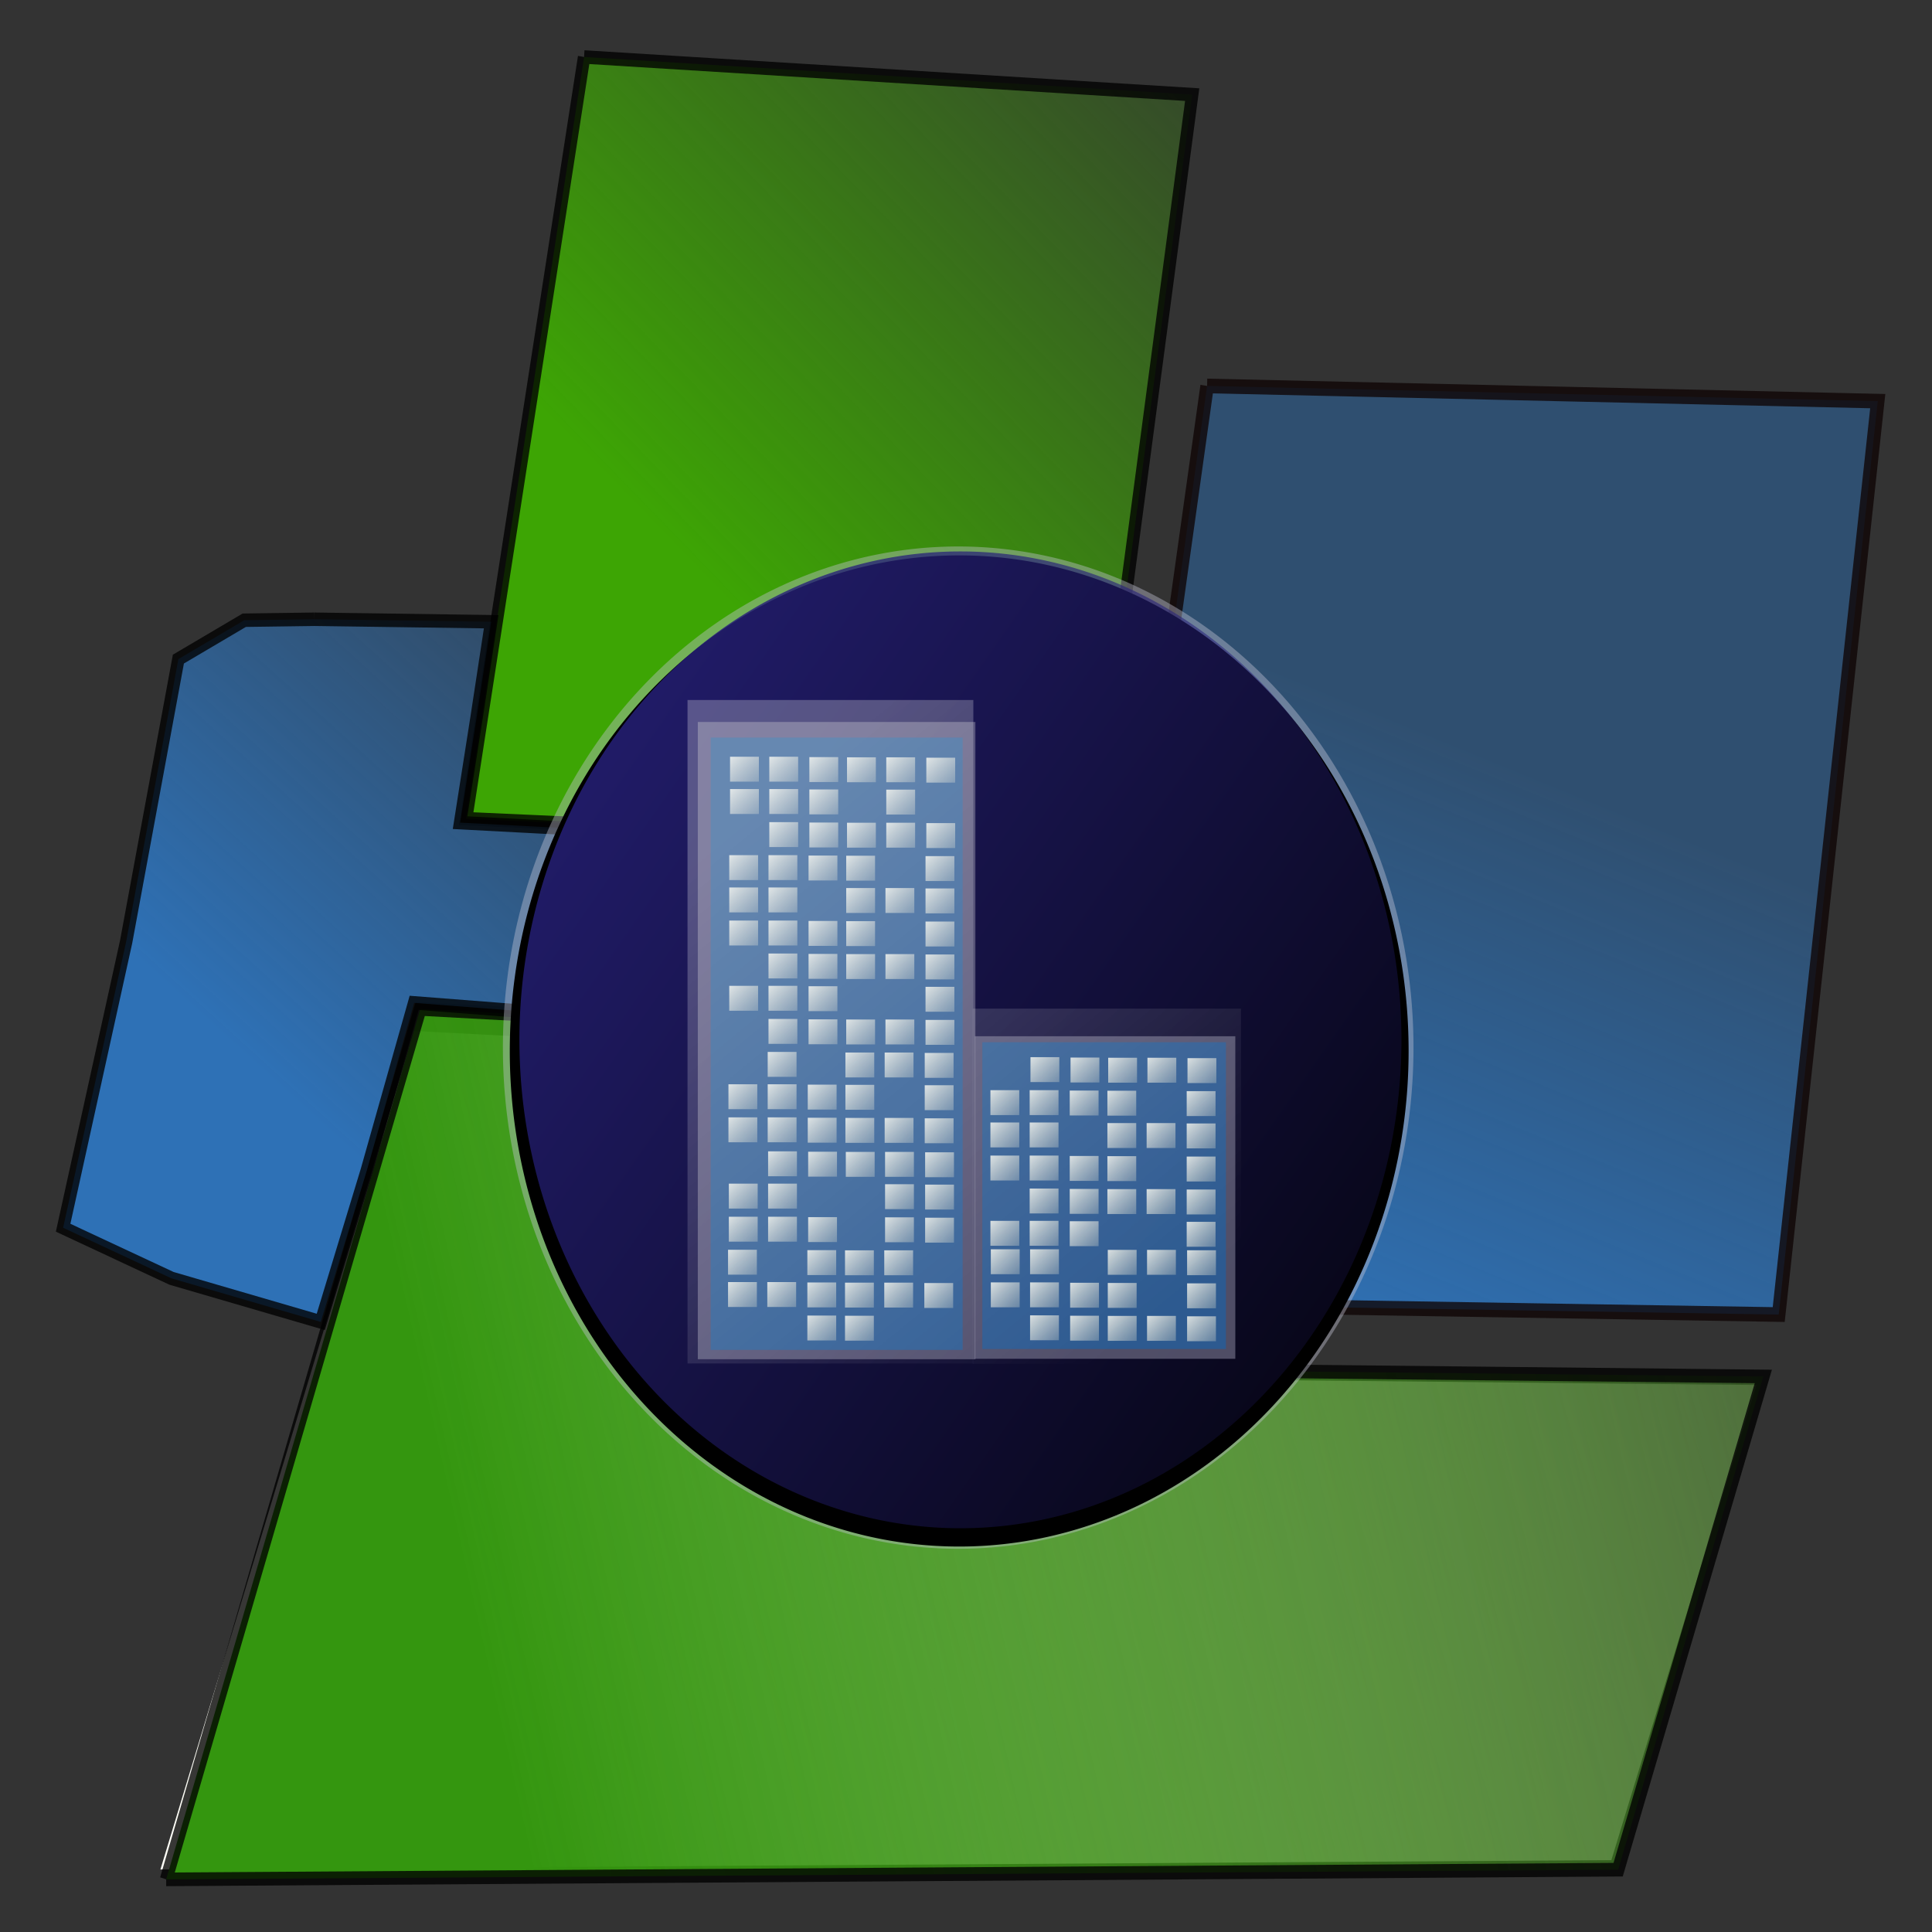 <?xml version="1.0" encoding="UTF-8" standalone="no"?>
<!-- Created with Inkscape (http://www.inkscape.org/) -->
<svg
   xmlns:dc="http://purl.org/dc/elements/1.1/"
   xmlns:cc="http://creativecommons.org/ns#"
   xmlns:rdf="http://www.w3.org/1999/02/22-rdf-syntax-ns#"
   xmlns:svg="http://www.w3.org/2000/svg"
   xmlns="http://www.w3.org/2000/svg"
   xmlns:xlink="http://www.w3.org/1999/xlink"
   xmlns:sodipodi="http://sodipodi.sourceforge.net/DTD/sodipodi-0.dtd"
   xmlns:inkscape="http://www.inkscape.org/namespaces/inkscape"
   width="64px"
   height="64px"
   id="svg8222"
   sodipodi:version="0.32"
   inkscape:version="0.46"
   sodipodi:docname="staedtisch.svg"
   inkscape:output_extension="org.inkscape.output.svg.inkscape">
  <rect width="100%" height="100%" fill="#333333" stroke="none"/>
  <defs
     id="defs8224">
    <linearGradient
       inkscape:collect="always"
       xlink:href="#linearGradient5723"
       id="linearGradient9518"
       gradientUnits="userSpaceOnUse"
       x1="572.289"
       y1="1248.079"
       x2="637.744"
       y2="1330.407" />
    <linearGradient
       inkscape:collect="always"
       xlink:href="#linearGradient5723"
       id="linearGradient9516"
       gradientUnits="userSpaceOnUse"
       x1="572.289"
       y1="1248.079"
       x2="637.744"
       y2="1330.407" />
    <linearGradient
       inkscape:collect="always"
       id="linearGradient5723">
      <stop
         style="stop-color:#ffffff;stop-opacity:1;"
         offset="0"
         id="stop5725" />
      <stop
         style="stop-color:#ffffff;stop-opacity:0;"
         offset="1"
         id="stop5727" />
    </linearGradient>
    <linearGradient
       inkscape:collect="always"
       xlink:href="#linearGradient5723"
       id="linearGradient9520"
       gradientUnits="userSpaceOnUse"
       x1="572.289"
       y1="1248.079"
       x2="637.744"
       y2="1330.407" />
    <linearGradient
       inkscape:collect="always"
       xlink:href="#linearGradient3887"
       id="linearGradient9514"
       gradientUnits="userSpaceOnUse"
       gradientTransform="matrix(0.348,0,0,0.312,-285.715,2348.643)"
       x1="458.609"
       y1="1236.084"
       x2="466.312"
       y2="1243.849" />
    <linearGradient
       inkscape:collect="always"
       xlink:href="#linearGradient3887"
       id="linearGradient9512"
       gradientUnits="userSpaceOnUse"
       gradientTransform="matrix(0.348,0,0,0.312,-287.912,2348.623)"
       x1="458.609"
       y1="1236.084"
       x2="466.312"
       y2="1243.849" />
    <linearGradient
       inkscape:collect="always"
       xlink:href="#linearGradient3887"
       id="linearGradient9510"
       gradientUnits="userSpaceOnUse"
       gradientTransform="matrix(0.348,0,0,0.312,-290.064,2348.623)"
       x1="458.609"
       y1="1236.084"
       x2="466.312"
       y2="1243.849" />
    <linearGradient
       inkscape:collect="always"
       xlink:href="#linearGradient3887"
       id="linearGradient9508"
       gradientUnits="userSpaceOnUse"
       gradientTransform="matrix(0.348,0,0,0.312,-292.13,2348.613)"
       x1="458.609"
       y1="1236.084"
       x2="466.312"
       y2="1243.849" />
    <linearGradient
       inkscape:collect="always"
       xlink:href="#linearGradient3887"
       id="linearGradient9506"
       gradientUnits="userSpaceOnUse"
       gradientTransform="matrix(0.348,0,0,0.312,-294.326,2348.594)"
       x1="458.609"
       y1="1236.084"
       x2="466.312"
       y2="1243.849" />
    <linearGradient
       inkscape:collect="always"
       xlink:href="#linearGradient3887"
       id="linearGradient9504"
       gradientUnits="userSpaceOnUse"
       gradientTransform="matrix(0.348,0,0,0.312,-285.715,2346.974)"
       x1="458.609"
       y1="1236.084"
       x2="466.312"
       y2="1243.849" />
    <linearGradient
       inkscape:collect="always"
       xlink:href="#linearGradient3887"
       id="linearGradient9502"
       gradientUnits="userSpaceOnUse"
       gradientTransform="matrix(0.348,0,0,0.312,-285.715,2345.298)"
       x1="458.609"
       y1="1236.084"
       x2="466.312"
       y2="1243.849" />
    <linearGradient
       inkscape:collect="always"
       xlink:href="#linearGradient3887"
       id="linearGradient9500"
       gradientUnits="userSpaceOnUse"
       gradientTransform="matrix(0.348,0,0,0.312,-287.912,2345.278)"
       x1="458.609"
       y1="1236.084"
       x2="466.312"
       y2="1243.849" />
    <linearGradient
       inkscape:collect="always"
       xlink:href="#linearGradient3887"
       id="linearGradient9498"
       gradientUnits="userSpaceOnUse"
       gradientTransform="matrix(0.348,0,0,0.312,-290.064,2346.954)"
       x1="458.609"
       y1="1236.084"
       x2="466.312"
       y2="1243.849" />
    <linearGradient
       inkscape:collect="always"
       xlink:href="#linearGradient3887"
       id="linearGradient9496"
       gradientUnits="userSpaceOnUse"
       gradientTransform="matrix(0.348,0,0,0.312,-290.064,2345.278)"
       x1="458.609"
       y1="1236.084"
       x2="466.312"
       y2="1243.849" />
    <linearGradient
       inkscape:collect="always"
       xlink:href="#linearGradient3887"
       id="linearGradient9494"
       gradientUnits="userSpaceOnUse"
       gradientTransform="matrix(0.348,0,0,0.312,-292.13,2346.944)"
       x1="458.609"
       y1="1236.084"
       x2="466.312"
       y2="1243.849" />
    <linearGradient
       inkscape:collect="always"
       xlink:href="#linearGradient3887"
       id="linearGradient9492"
       gradientUnits="userSpaceOnUse"
       gradientTransform="matrix(0.348,0,0,0.312,-294.326,2346.925)"
       x1="458.609"
       y1="1236.084"
       x2="466.312"
       y2="1243.849" />
    <linearGradient
       inkscape:collect="always"
       xlink:href="#linearGradient3887"
       id="linearGradient9490"
       gradientUnits="userSpaceOnUse"
       gradientTransform="matrix(0.348,0,0,0.312,-294.326,2345.248)"
       x1="458.609"
       y1="1236.084"
       x2="466.312"
       y2="1243.849" />
    <linearGradient
       inkscape:collect="always"
       xlink:href="#linearGradient3887"
       id="linearGradient9488"
       gradientUnits="userSpaceOnUse"
       gradientTransform="matrix(0.348,0,0,0.312,-296.479,2346.925)"
       x1="458.609"
       y1="1236.084"
       x2="466.312"
       y2="1243.849" />
    <linearGradient
       inkscape:collect="always"
       xlink:href="#linearGradient3887"
       id="linearGradient9486"
       gradientUnits="userSpaceOnUse"
       gradientTransform="matrix(0.348,0,0,0.312,-296.479,2345.248)"
       x1="458.609"
       y1="1236.084"
       x2="466.312"
       y2="1243.849" />
    <linearGradient
       inkscape:collect="always"
       xlink:href="#linearGradient3887"
       id="linearGradient9484"
       gradientUnits="userSpaceOnUse"
       gradientTransform="matrix(0.348,0,0,0.312,-285.737,2343.858)"
       x1="458.609"
       y1="1236.084"
       x2="466.312"
       y2="1243.849" />
    <linearGradient
       inkscape:collect="always"
       xlink:href="#linearGradient3887"
       id="linearGradient9482"
       gradientUnits="userSpaceOnUse"
       gradientTransform="matrix(0.348,0,0,0.312,-285.737,2342.221)"
       x1="458.609"
       y1="1236.084"
       x2="466.312"
       y2="1243.849" />
    <linearGradient
       inkscape:collect="always"
       xlink:href="#linearGradient3887"
       id="linearGradient9480"
       gradientUnits="userSpaceOnUse"
       gradientTransform="matrix(0.348,0,0,0.312,-287.933,2342.201)"
       x1="458.609"
       y1="1236.084"
       x2="466.312"
       y2="1243.849" />
    <linearGradient
       inkscape:collect="always"
       xlink:href="#linearGradient3887"
       id="linearGradient9478"
       gradientUnits="userSpaceOnUse"
       gradientTransform="matrix(0.348,0,0,0.312,-290.086,2342.201)"
       x1="458.609"
       y1="1236.084"
       x2="466.312"
       y2="1243.849" />
    <linearGradient
       inkscape:collect="always"
       xlink:href="#linearGradient3887"
       id="linearGradient9476"
       gradientUnits="userSpaceOnUse"
       gradientTransform="matrix(0.348,0,0,0.312,-292.152,2343.828)"
       x1="458.609"
       y1="1236.084"
       x2="466.312"
       y2="1243.849" />
    <linearGradient
       inkscape:collect="always"
       xlink:href="#linearGradient3887"
       id="linearGradient9474"
       gradientUnits="userSpaceOnUse"
       gradientTransform="matrix(0.348,0,0,0.312,-292.152,2342.191)"
       x1="458.609"
       y1="1236.084"
       x2="466.312"
       y2="1243.849" />
    <linearGradient
       inkscape:collect="always"
       xlink:href="#linearGradient3887"
       id="linearGradient9472"
       gradientUnits="userSpaceOnUse"
       gradientTransform="matrix(0.348,0,0,0.312,-294.348,2343.808)"
       x1="458.609"
       y1="1236.084"
       x2="466.312"
       y2="1243.849" />
    <linearGradient
       inkscape:collect="always"
       xlink:href="#linearGradient3887"
       id="linearGradient9470"
       gradientUnits="userSpaceOnUse"
       gradientTransform="matrix(0.348,0,0,0.312,-294.348,2342.171)"
       x1="458.609"
       y1="1236.084"
       x2="466.312"
       y2="1243.849" />
    <linearGradient
       inkscape:collect="always"
       xlink:href="#linearGradient3887"
       id="linearGradient9468"
       gradientUnits="userSpaceOnUse"
       gradientTransform="matrix(0.348,0,0,0.312,-296.501,2343.808)"
       x1="458.609"
       y1="1236.084"
       x2="466.312"
       y2="1243.849" />
    <linearGradient
       inkscape:collect="always"
       xlink:href="#linearGradient3887"
       id="linearGradient9466"
       gradientUnits="userSpaceOnUse"
       gradientTransform="matrix(0.348,0,0,0.312,-285.737,2340.552)"
       x1="458.609"
       y1="1236.084"
       x2="466.312"
       y2="1243.849" />
    <linearGradient
       inkscape:collect="always"
       xlink:href="#linearGradient3887"
       id="linearGradient9464"
       gradientUnits="userSpaceOnUse"
       gradientTransform="matrix(0.348,0,0,0.312,-285.737,2338.875)"
       x1="458.609"
       y1="1236.084"
       x2="466.312"
       y2="1243.849" />
    <linearGradient
       inkscape:collect="always"
       xlink:href="#linearGradient3887"
       id="linearGradient9462"
       gradientUnits="userSpaceOnUse"
       gradientTransform="matrix(0.348,0,0,0.312,-285.737,2337.238)"
       x1="458.609"
       y1="1236.084"
       x2="466.312"
       y2="1243.849" />
    <linearGradient
       inkscape:collect="always"
       xlink:href="#linearGradient3887"
       id="linearGradient9460"
       gradientUnits="userSpaceOnUse"
       gradientTransform="matrix(0.348,0,0,0.312,-287.933,2338.855)"
       x1="458.609"
       y1="1236.084"
       x2="466.312"
       y2="1243.849" />
    <linearGradient
       inkscape:collect="always"
       xlink:href="#linearGradient3887"
       id="linearGradient9458"
       gradientUnits="userSpaceOnUse"
       gradientTransform="matrix(0.348,0,0,0.312,-290.086,2340.532)"
       x1="458.609"
       y1="1236.084"
       x2="466.312"
       y2="1243.849" />
    <linearGradient
       inkscape:collect="always"
       xlink:href="#linearGradient3887"
       id="linearGradient9456"
       gradientUnits="userSpaceOnUse"
       gradientTransform="matrix(0.348,0,0,0.312,-290.086,2338.855)"
       x1="458.609"
       y1="1236.084"
       x2="466.312"
       y2="1243.849" />
    <linearGradient
       inkscape:collect="always"
       xlink:href="#linearGradient3887"
       id="linearGradient9454"
       gradientUnits="userSpaceOnUse"
       gradientTransform="matrix(0.348,0,0,0.312,-290.086,2337.218)"
       x1="458.609"
       y1="1236.084"
       x2="466.312"
       y2="1243.849" />
    <linearGradient
       inkscape:collect="always"
       xlink:href="#linearGradient3887"
       id="linearGradient9452"
       gradientUnits="userSpaceOnUse"
       gradientTransform="matrix(0.348,0,0,0.312,-292.152,2340.522)"
       x1="458.609"
       y1="1236.084"
       x2="466.312"
       y2="1243.849" />
    <linearGradient
       inkscape:collect="always"
       xlink:href="#linearGradient3887"
       id="linearGradient9450"
       gradientUnits="userSpaceOnUse"
       gradientTransform="matrix(0.348,0,0,0.312,-292.152,2337.209)"
       x1="458.609"
       y1="1236.084"
       x2="466.312"
       y2="1243.849" />
    <linearGradient
       inkscape:collect="always"
       xlink:href="#linearGradient3887"
       id="linearGradient9448"
       gradientUnits="userSpaceOnUse"
       gradientTransform="matrix(0.348,0,0,0.312,-294.348,2340.502)"
       x1="458.609"
       y1="1236.084"
       x2="466.312"
       y2="1243.849" />
    <linearGradient
       inkscape:collect="always"
       xlink:href="#linearGradient3887"
       id="linearGradient9446"
       gradientUnits="userSpaceOnUse"
       gradientTransform="matrix(0.348,0,0,0.312,-294.348,2338.826)"
       x1="458.609"
       y1="1236.084"
       x2="466.312"
       y2="1243.849" />
    <linearGradient
       inkscape:collect="always"
       xlink:href="#linearGradient3887"
       id="linearGradient9444"
       gradientUnits="userSpaceOnUse"
       gradientTransform="matrix(0.348,0,0,0.312,-294.348,2337.189)"
       x1="458.609"
       y1="1236.084"
       x2="466.312"
       y2="1243.849" />
    <linearGradient
       inkscape:collect="always"
       xlink:href="#linearGradient3887"
       id="linearGradient9442"
       gradientUnits="userSpaceOnUse"
       gradientTransform="matrix(0.348,0,0,0.312,-296.501,2340.502)"
       x1="458.609"
       y1="1236.084"
       x2="466.312"
       y2="1243.849" />
    <linearGradient
       inkscape:collect="always"
       xlink:href="#linearGradient3887"
       id="linearGradient9440"
       gradientUnits="userSpaceOnUse"
       gradientTransform="matrix(0.348,0,0,0.312,-296.501,2338.826)"
       x1="458.609"
       y1="1236.084"
       x2="466.312"
       y2="1243.849" />
    <linearGradient
       inkscape:collect="always"
       xlink:href="#linearGradient3887"
       id="linearGradient9438"
       gradientUnits="userSpaceOnUse"
       gradientTransform="matrix(0.348,0,0,0.312,-296.501,2337.189)"
       x1="458.609"
       y1="1236.084"
       x2="466.312"
       y2="1243.849" />
    <linearGradient
       inkscape:collect="always"
       xlink:href="#linearGradient3887"
       id="linearGradient9436"
       gradientUnits="userSpaceOnUse"
       gradientTransform="matrix(0.348,0,0,0.312,-285.693,2335.567)"
       x1="458.609"
       y1="1236.084"
       x2="466.312"
       y2="1243.849" />
    <linearGradient
       inkscape:collect="always"
       xlink:href="#linearGradient3887"
       id="linearGradient9434"
       gradientUnits="userSpaceOnUse"
       gradientTransform="matrix(0.348,0,0,0.312,-287.89,2335.547)"
       x1="458.609"
       y1="1236.084"
       x2="466.312"
       y2="1243.849" />
    <linearGradient
       inkscape:collect="always"
       xlink:href="#linearGradient3887"
       id="linearGradient9432"
       gradientUnits="userSpaceOnUse"
       gradientTransform="matrix(0.348,0,0,0.312,-290.043,2335.547)"
       x1="458.609"
       y1="1236.084"
       x2="466.312"
       y2="1243.849" />
    <linearGradient
       inkscape:collect="always"
       xlink:href="#linearGradient3887"
       id="linearGradient9430"
       gradientUnits="userSpaceOnUse"
       gradientTransform="matrix(0.348,0,0,0.312,-292.108,2335.537)"
       x1="458.609"
       y1="1236.084"
       x2="466.312"
       y2="1243.849" />
    <linearGradient
       inkscape:collect="always"
       xlink:href="#linearGradient3887"
       id="linearGradient9428"
       gradientUnits="userSpaceOnUse"
       gradientTransform="matrix(0.348,0,0,0.312,-294.304,2335.517)"
       x1="458.609"
       y1="1236.084"
       x2="466.312"
       y2="1243.849" />
    <linearGradient
       inkscape:collect="always"
       xlink:href="#linearGradient3887"
       id="linearGradient9426"
       gradientUnits="userSpaceOnUse"
       gradientTransform="matrix(0.348,0,0,0.312,-300.126,2346.958)"
       x1="458.609"
       y1="1236.084"
       x2="466.312"
       y2="1243.849" />
    <linearGradient
       inkscape:collect="always"
       xlink:href="#linearGradient3887"
       id="linearGradient9424"
       gradientUnits="userSpaceOnUse"
       gradientTransform="matrix(0.348,0,0,0.312,-302.323,2346.938)"
       x1="458.609"
       y1="1236.084"
       x2="466.312"
       y2="1243.849" />
    <linearGradient
       inkscape:collect="always"
       xlink:href="#linearGradient3887"
       id="linearGradient9422"
       gradientUnits="userSpaceOnUse"
       gradientTransform="matrix(0.348,0,0,0.312,-302.323,2345.301)"
       x1="458.609"
       y1="1236.084"
       x2="466.312"
       y2="1243.849" />
    <linearGradient
       inkscape:collect="always"
       xlink:href="#linearGradient3887"
       id="linearGradient9420"
       gradientUnits="userSpaceOnUse"
       gradientTransform="matrix(0.348,0,0,0.312,-304.476,2348.615)"
       x1="458.609"
       y1="1236.084"
       x2="466.312"
       y2="1243.849" />
    <linearGradient
       inkscape:collect="always"
       xlink:href="#linearGradient3887"
       id="linearGradient9418"
       gradientUnits="userSpaceOnUse"
       gradientTransform="matrix(0.348,0,0,0.312,-304.476,2346.938)"
       x1="458.609"
       y1="1236.084"
       x2="466.312"
       y2="1243.849" />
    <linearGradient
       inkscape:collect="always"
       xlink:href="#linearGradient3887"
       id="linearGradient9416"
       gradientUnits="userSpaceOnUse"
       gradientTransform="matrix(0.348,0,0,0.312,-304.476,2345.301)"
       x1="458.609"
       y1="1236.084"
       x2="466.312"
       y2="1243.849" />
    <linearGradient
       inkscape:collect="always"
       xlink:href="#linearGradient3887"
       id="linearGradient9414"
       gradientUnits="userSpaceOnUse"
       gradientTransform="matrix(0.348,0,0,0.312,-306.541,2348.605)"
       x1="458.609"
       y1="1236.084"
       x2="466.312"
       y2="1243.849" />
    <linearGradient
       inkscape:collect="always"
       xlink:href="#linearGradient3887"
       id="linearGradient9412"
       gradientUnits="userSpaceOnUse"
       gradientTransform="matrix(0.348,0,0,0.312,-306.541,2346.928)"
       x1="458.609"
       y1="1236.084"
       x2="466.312"
       y2="1243.849" />
    <linearGradient
       inkscape:collect="always"
       xlink:href="#linearGradient3887"
       id="linearGradient9410"
       gradientUnits="userSpaceOnUse"
       gradientTransform="matrix(0.348,0,0,0.312,-306.541,2345.291)"
       x1="458.609"
       y1="1236.084"
       x2="466.312"
       y2="1243.849" />
    <linearGradient
       inkscape:collect="always"
       xlink:href="#linearGradient3887"
       id="linearGradient9408"
       gradientUnits="userSpaceOnUse"
       gradientTransform="matrix(0.348,0,0,0.312,-308.738,2346.909)"
       x1="458.609"
       y1="1236.084"
       x2="466.312"
       y2="1243.849" />
    <linearGradient
       inkscape:collect="always"
       xlink:href="#linearGradient3887"
       id="linearGradient9406"
       gradientUnits="userSpaceOnUse"
       gradientTransform="matrix(0.348,0,0,0.312,-310.891,2346.909)"
       x1="458.609"
       y1="1236.084"
       x2="466.312"
       y2="1243.849" />
    <linearGradient
       inkscape:collect="always"
       xlink:href="#linearGradient3887"
       id="linearGradient9404"
       gradientUnits="userSpaceOnUse"
       gradientTransform="matrix(0.348,0,0,0.312,-310.891,2345.272)"
       x1="458.609"
       y1="1236.084"
       x2="466.312"
       y2="1243.849" />
    <linearGradient
       inkscape:collect="always"
       xlink:href="#linearGradient3887"
       id="linearGradient9402"
       gradientUnits="userSpaceOnUse"
       gradientTransform="matrix(0.348,0,0,0.312,-300.082,2343.649)"
       x1="458.609"
       y1="1236.084"
       x2="466.312"
       y2="1243.849" />
    <linearGradient
       inkscape:collect="always"
       xlink:href="#linearGradient3887"
       id="linearGradient9400"
       gradientUnits="userSpaceOnUse"
       gradientTransform="matrix(0.348,0,0,0.312,-300.082,2341.973)"
       x1="458.609"
       y1="1236.084"
       x2="466.312"
       y2="1243.849" />
    <linearGradient
       inkscape:collect="always"
       xlink:href="#linearGradient3887"
       id="linearGradient9398"
       gradientUnits="userSpaceOnUse"
       gradientTransform="matrix(0.348,0,0,0.312,-300.082,2340.336)"
       x1="458.609"
       y1="1236.084"
       x2="466.312"
       y2="1243.849" />
    <linearGradient
       inkscape:collect="always"
       xlink:href="#linearGradient3887"
       id="linearGradient9396"
       gradientUnits="userSpaceOnUse"
       gradientTransform="matrix(0.348,0,0,0.312,-302.279,2343.63)"
       x1="458.609"
       y1="1236.084"
       x2="466.312"
       y2="1243.849" />
    <linearGradient
       inkscape:collect="always"
       xlink:href="#linearGradient3887"
       id="linearGradient9394"
       gradientUnits="userSpaceOnUse"
       gradientTransform="matrix(0.348,0,0,0.312,-302.279,2341.953)"
       x1="458.609"
       y1="1236.084"
       x2="466.312"
       y2="1243.849" />
    <linearGradient
       inkscape:collect="always"
       xlink:href="#linearGradient3887"
       id="linearGradient9392"
       gradientUnits="userSpaceOnUse"
       gradientTransform="matrix(0.348,0,0,0.312,-302.279,2340.316)"
       x1="458.609"
       y1="1236.084"
       x2="466.312"
       y2="1243.849" />
    <linearGradient
       inkscape:collect="always"
       xlink:href="#linearGradient3887"
       id="linearGradient9390"
       gradientUnits="userSpaceOnUse"
       gradientTransform="matrix(0.348,0,0,0.312,-304.432,2340.316)"
       x1="458.609"
       y1="1236.084"
       x2="466.312"
       y2="1243.849" />
    <linearGradient
       inkscape:collect="always"
       xlink:href="#linearGradient3887"
       id="linearGradient9388"
       gradientUnits="userSpaceOnUse"
       gradientTransform="matrix(0.348,0,0,0.312,-306.497,2343.62)"
       x1="458.609"
       y1="1236.084"
       x2="466.312"
       y2="1243.849" />
    <linearGradient
       inkscape:collect="always"
       xlink:href="#linearGradient3887"
       id="linearGradient9386"
       gradientUnits="userSpaceOnUse"
       gradientTransform="matrix(0.348,0,0,0.312,-306.497,2340.306)"
       x1="458.609"
       y1="1236.084"
       x2="466.312"
       y2="1243.849" />
    <linearGradient
       inkscape:collect="always"
       xlink:href="#linearGradient3887"
       id="linearGradient9384"
       gradientUnits="userSpaceOnUse"
       gradientTransform="matrix(0.348,0,0,0.312,-308.694,2343.6)"
       x1="458.609"
       y1="1236.084"
       x2="466.312"
       y2="1243.849" />
    <linearGradient
       inkscape:collect="always"
       xlink:href="#linearGradient3887"
       id="linearGradient9382"
       gradientUnits="userSpaceOnUse"
       gradientTransform="matrix(0.348,0,0,0.312,-308.694,2341.924)"
       x1="458.609"
       y1="1236.084"
       x2="466.312"
       y2="1243.849" />
    <linearGradient
       inkscape:collect="always"
       xlink:href="#linearGradient3887"
       id="linearGradient9380"
       gradientUnits="userSpaceOnUse"
       gradientTransform="matrix(0.348,0,0,0.312,-308.694,2340.287)"
       x1="458.609"
       y1="1236.084"
       x2="466.312"
       y2="1243.849" />
    <linearGradient
       inkscape:collect="always"
       xlink:href="#linearGradient3887"
       id="linearGradient9378"
       gradientUnits="userSpaceOnUse"
       gradientTransform="matrix(0.348,0,0,0.312,-310.847,2343.6)"
       x1="458.609"
       y1="1236.084"
       x2="466.312"
       y2="1243.849" />
    <linearGradient
       inkscape:collect="always"
       xlink:href="#linearGradient3887"
       id="linearGradient9376"
       gradientUnits="userSpaceOnUse"
       gradientTransform="matrix(0.348,0,0,0.312,-310.847,2341.924)"
       x1="458.609"
       y1="1236.084"
       x2="466.312"
       y2="1243.849" />
    <linearGradient
       inkscape:collect="always"
       xlink:href="#linearGradient3887"
       id="linearGradient9374"
       gradientUnits="userSpaceOnUse"
       gradientTransform="matrix(0.348,0,0,0.312,-300.104,2338.615)"
       x1="458.609"
       y1="1236.084"
       x2="466.312"
       y2="1243.849" />
    <linearGradient
       inkscape:collect="always"
       xlink:href="#linearGradient3887"
       id="linearGradient9372"
       gradientUnits="userSpaceOnUse"
       gradientTransform="matrix(0.348,0,0,0.312,-300.104,2336.939)"
       x1="458.609"
       y1="1236.084"
       x2="466.312"
       y2="1243.849" />
    <linearGradient
       inkscape:collect="always"
       xlink:href="#linearGradient3887"
       id="linearGradient9370"
       gradientUnits="userSpaceOnUse"
       gradientTransform="matrix(0.348,0,0,0.312,-300.104,2335.302)"
       x1="458.609"
       y1="1236.084"
       x2="466.312"
       y2="1243.849" />
    <linearGradient
       inkscape:collect="always"
       xlink:href="#linearGradient3887"
       id="linearGradient9368"
       gradientUnits="userSpaceOnUse"
       gradientTransform="matrix(0.348,0,0,0.312,-302.301,2338.595)"
       x1="458.609"
       y1="1236.084"
       x2="466.312"
       y2="1243.849" />
    <linearGradient
       inkscape:collect="always"
       xlink:href="#linearGradient3887"
       id="linearGradient9366"
       gradientUnits="userSpaceOnUse"
       gradientTransform="matrix(0.348,0,0,0.312,-302.301,2335.282)"
       x1="458.609"
       y1="1236.084"
       x2="466.312"
       y2="1243.849" />
    <linearGradient
       inkscape:collect="always"
       xlink:href="#linearGradient3887"
       id="linearGradient9364"
       gradientUnits="userSpaceOnUse"
       gradientTransform="matrix(0.348,0,0,0.312,-304.454,2338.595)"
       x1="458.609"
       y1="1236.084"
       x2="466.312"
       y2="1243.849" />
    <linearGradient
       inkscape:collect="always"
       xlink:href="#linearGradient3887"
       id="linearGradient9362"
       gradientUnits="userSpaceOnUse"
       gradientTransform="matrix(0.348,0,0,0.312,-304.454,2336.919)"
       x1="458.609"
       y1="1236.084"
       x2="466.312"
       y2="1243.849" />
    <linearGradient
       inkscape:collect="always"
       xlink:href="#linearGradient3887"
       id="linearGradient9360"
       gradientUnits="userSpaceOnUse"
       gradientTransform="matrix(0.348,0,0,0.312,-304.454,2335.282)"
       x1="458.609"
       y1="1236.084"
       x2="466.312"
       y2="1243.849" />
    <linearGradient
       inkscape:collect="always"
       xlink:href="#linearGradient3887"
       id="linearGradient9358"
       gradientUnits="userSpaceOnUse"
       gradientTransform="matrix(0.348,0,0,0.312,-306.519,2338.586)"
       x1="458.609"
       y1="1236.084"
       x2="466.312"
       y2="1243.849" />
    <linearGradient
       inkscape:collect="always"
       xlink:href="#linearGradient3887"
       id="linearGradient9356"
       gradientUnits="userSpaceOnUse"
       gradientTransform="matrix(0.348,0,0,0.312,-306.519,2336.909)"
       x1="458.609"
       y1="1236.084"
       x2="466.312"
       y2="1243.849" />
    <linearGradient
       inkscape:collect="always"
       xlink:href="#linearGradient3887"
       id="linearGradient9354"
       gradientUnits="userSpaceOnUse"
       gradientTransform="matrix(0.348,0,0,0.312,-308.716,2338.566)"
       x1="458.609"
       y1="1236.084"
       x2="466.312"
       y2="1243.849" />
    <linearGradient
       inkscape:collect="always"
       xlink:href="#linearGradient3887"
       id="linearGradient9352"
       gradientUnits="userSpaceOnUse"
       gradientTransform="matrix(0.348,0,0,0.312,-308.716,2336.889)"
       x1="458.609"
       y1="1236.084"
       x2="466.312"
       y2="1243.849" />
    <linearGradient
       inkscape:collect="always"
       xlink:href="#linearGradient3887"
       id="linearGradient9350"
       gradientUnits="userSpaceOnUse"
       gradientTransform="matrix(0.348,0,0,0.312,-308.716,2335.252)"
       x1="458.609"
       y1="1236.084"
       x2="466.312"
       y2="1243.849" />
    <linearGradient
       inkscape:collect="always"
       xlink:href="#linearGradient3887"
       id="linearGradient9348"
       gradientUnits="userSpaceOnUse"
       gradientTransform="matrix(0.348,0,0,0.312,-310.869,2338.566)"
       x1="458.609"
       y1="1236.084"
       x2="466.312"
       y2="1243.849" />
    <linearGradient
       inkscape:collect="always"
       xlink:href="#linearGradient3887"
       id="linearGradient9346"
       gradientUnits="userSpaceOnUse"
       gradientTransform="matrix(0.348,0,0,0.312,-310.869,2336.889)"
       x1="458.609"
       y1="1236.084"
       x2="466.312"
       y2="1243.849" />
    <linearGradient
       inkscape:collect="always"
       xlink:href="#linearGradient3887"
       id="linearGradient9344"
       gradientUnits="userSpaceOnUse"
       gradientTransform="matrix(0.348,0,0,0.312,-300.06,2333.63)"
       x1="458.609"
       y1="1236.084"
       x2="466.312"
       y2="1243.849" />
    <linearGradient
       inkscape:collect="always"
       xlink:href="#linearGradient3887"
       id="linearGradient9342"
       gradientUnits="userSpaceOnUse"
       gradientTransform="matrix(0.348,0,0,0.312,-300.06,2331.954)"
       x1="458.609"
       y1="1236.084"
       x2="466.312"
       y2="1243.849" />
    <linearGradient
       inkscape:collect="always"
       xlink:href="#linearGradient3887"
       id="linearGradient9340"
       gradientUnits="userSpaceOnUse"
       gradientTransform="matrix(0.348,0,0,0.312,-300.06,2330.316)"
       x1="458.609"
       y1="1236.084"
       x2="466.312"
       y2="1243.849" />
    <linearGradient
       inkscape:collect="always"
       xlink:href="#linearGradient3887"
       id="linearGradient9338"
       gradientUnits="userSpaceOnUse"
       gradientTransform="matrix(0.348,0,0,0.312,-302.257,2333.61)"
       x1="458.609"
       y1="1236.084"
       x2="466.312"
       y2="1243.849" />
    <linearGradient
       inkscape:collect="always"
       xlink:href="#linearGradient3887"
       id="linearGradient9336"
       gradientUnits="userSpaceOnUse"
       gradientTransform="matrix(0.348,0,0,0.312,-302.257,2330.297)"
       x1="458.609"
       y1="1236.084"
       x2="466.312"
       y2="1243.849" />
    <linearGradient
       inkscape:collect="always"
       xlink:href="#linearGradient3887"
       id="linearGradient9334"
       gradientUnits="userSpaceOnUse"
       gradientTransform="matrix(0.348,0,0,0.312,-304.41,2333.61)"
       x1="458.609"
       y1="1236.084"
       x2="466.312"
       y2="1243.849" />
    <linearGradient
       inkscape:collect="always"
       xlink:href="#linearGradient3887"
       id="linearGradient9332"
       gradientUnits="userSpaceOnUse"
       gradientTransform="matrix(0.348,0,0,0.312,-304.41,2330.297)"
       x1="458.609"
       y1="1236.084"
       x2="466.312"
       y2="1243.849" />
    <linearGradient
       inkscape:collect="always"
       xlink:href="#linearGradient3887"
       id="linearGradient9330"
       gradientUnits="userSpaceOnUse"
       gradientTransform="matrix(0.348,0,0,0.312,-306.475,2333.6)"
       x1="458.609"
       y1="1236.084"
       x2="466.312"
       y2="1243.849" />
    <linearGradient
       inkscape:collect="always"
       xlink:href="#linearGradient3887"
       id="linearGradient9328"
       gradientUnits="userSpaceOnUse"
       gradientTransform="matrix(0.348,0,0,0.312,-306.475,2331.924)"
       x1="458.609"
       y1="1236.084"
       x2="466.312"
       y2="1243.849" />
    <linearGradient
       inkscape:collect="always"
       xlink:href="#linearGradient3887"
       id="linearGradient9326"
       gradientUnits="userSpaceOnUse"
       gradientTransform="matrix(0.348,0,0,0.312,-306.475,2330.287)"
       x1="458.609"
       y1="1236.084"
       x2="466.312"
       y2="1243.849" />
    <linearGradient
       inkscape:collect="always"
       xlink:href="#linearGradient3887"
       id="linearGradient9324"
       gradientUnits="userSpaceOnUse"
       gradientTransform="matrix(0.348,0,0,0.312,-308.672,2333.581)"
       x1="458.609"
       y1="1236.084"
       x2="466.312"
       y2="1243.849" />
    <linearGradient
       inkscape:collect="always"
       xlink:href="#linearGradient3887"
       id="linearGradient9322"
       gradientUnits="userSpaceOnUse"
       gradientTransform="matrix(0.348,0,0,0.312,-308.672,2331.904)"
       x1="458.609"
       y1="1236.084"
       x2="466.312"
       y2="1243.849" />
    <linearGradient
       inkscape:collect="always"
       xlink:href="#linearGradient3887"
       id="linearGradient9320"
       gradientUnits="userSpaceOnUse"
       gradientTransform="matrix(0.348,0,0,0.312,-308.672,2330.267)"
       x1="458.609"
       y1="1236.084"
       x2="466.312"
       y2="1243.849" />
    <linearGradient
       inkscape:collect="always"
       xlink:href="#linearGradient3887"
       id="linearGradient9318"
       gradientUnits="userSpaceOnUse"
       gradientTransform="matrix(0.348,0,0,0.312,-310.825,2331.904)"
       x1="458.609"
       y1="1236.084"
       x2="466.312"
       y2="1243.849" />
    <linearGradient
       inkscape:collect="always"
       xlink:href="#linearGradient3887"
       id="linearGradient9316"
       gradientUnits="userSpaceOnUse"
       gradientTransform="matrix(0.348,0,0,0.312,-300.06,2328.647)"
       x1="458.609"
       y1="1236.084"
       x2="466.312"
       y2="1243.849" />
    <linearGradient
       inkscape:collect="always"
       xlink:href="#linearGradient3887"
       id="linearGradient9314"
       gradientUnits="userSpaceOnUse"
       gradientTransform="matrix(0.348,0,0,0.312,-300.06,2326.971)"
       x1="458.609"
       y1="1236.084"
       x2="466.312"
       y2="1243.849" />
    <linearGradient
       inkscape:collect="always"
       xlink:href="#linearGradient3887"
       id="linearGradient9312"
       gradientUnits="userSpaceOnUse"
       gradientTransform="matrix(0.348,0,0,0.312,-300.06,2325.334)"
       x1="458.609"
       y1="1236.084"
       x2="466.312"
       y2="1243.849" />
    <linearGradient
       inkscape:collect="always"
       xlink:href="#linearGradient3887"
       id="linearGradient9310"
       gradientUnits="userSpaceOnUse"
       gradientTransform="matrix(0.348,0,0,0.312,-302.257,2326.951)"
       x1="458.609"
       y1="1236.084"
       x2="466.312"
       y2="1243.849" />
    <linearGradient
       inkscape:collect="always"
       xlink:href="#linearGradient3887"
       id="linearGradient9308"
       gradientUnits="userSpaceOnUse"
       gradientTransform="matrix(0.348,0,0,0.312,-304.41,2328.628)"
       x1="458.609"
       y1="1236.084"
       x2="466.312"
       y2="1243.849" />
    <linearGradient
       inkscape:collect="always"
       xlink:href="#linearGradient3887"
       id="linearGradient9306"
       gradientUnits="userSpaceOnUse"
       gradientTransform="matrix(0.348,0,0,0.312,-304.41,2326.951)"
       x1="458.609"
       y1="1236.084"
       x2="466.312"
       y2="1243.849" />
    <linearGradient
       inkscape:collect="always"
       xlink:href="#linearGradient3887"
       id="linearGradient9304"
       gradientUnits="userSpaceOnUse"
       gradientTransform="matrix(0.348,0,0,0.312,-304.41,2325.314)"
       x1="458.609"
       y1="1236.084"
       x2="466.312"
       y2="1243.849" />
    <linearGradient
       inkscape:collect="always"
       xlink:href="#linearGradient3887"
       id="linearGradient9302"
       gradientUnits="userSpaceOnUse"
       gradientTransform="matrix(0.348,0,0,0.312,-306.475,2328.618)"
       x1="458.609"
       y1="1236.084"
       x2="466.312"
       y2="1243.849" />
    <linearGradient
       inkscape:collect="always"
       xlink:href="#linearGradient3887"
       id="linearGradient9300"
       gradientUnits="userSpaceOnUse"
       gradientTransform="matrix(0.348,0,0,0.312,-306.475,2325.304)"
       x1="458.609"
       y1="1236.084"
       x2="466.312"
       y2="1243.849" />
    <linearGradient
       inkscape:collect="always"
       xlink:href="#linearGradient3887"
       id="linearGradient9298"
       gradientUnits="userSpaceOnUse"
       gradientTransform="matrix(0.348,0,0,0.312,-308.672,2328.598)"
       x1="458.609"
       y1="1236.084"
       x2="466.312"
       y2="1243.849" />
    <linearGradient
       inkscape:collect="always"
       xlink:href="#linearGradient3887"
       id="linearGradient9296"
       gradientUnits="userSpaceOnUse"
       gradientTransform="matrix(0.348,0,0,0.312,-308.672,2326.922)"
       x1="458.609"
       y1="1236.084"
       x2="466.312"
       y2="1243.849" />
    <linearGradient
       inkscape:collect="always"
       xlink:href="#linearGradient3887"
       id="linearGradient9294"
       gradientUnits="userSpaceOnUse"
       gradientTransform="matrix(0.348,0,0,0.312,-308.672,2325.285)"
       x1="458.609"
       y1="1236.084"
       x2="466.312"
       y2="1243.849" />
    <linearGradient
       inkscape:collect="always"
       xlink:href="#linearGradient3887"
       id="linearGradient9292"
       gradientUnits="userSpaceOnUse"
       gradientTransform="matrix(0.348,0,0,0.312,-310.825,2328.598)"
       x1="458.609"
       y1="1236.084"
       x2="466.312"
       y2="1243.849" />
    <linearGradient
       inkscape:collect="always"
       xlink:href="#linearGradient3887"
       id="linearGradient9290"
       gradientUnits="userSpaceOnUse"
       gradientTransform="matrix(0.348,0,0,0.312,-310.825,2326.922)"
       x1="458.609"
       y1="1236.084"
       x2="466.312"
       y2="1243.849" />
    <linearGradient
       inkscape:collect="always"
       xlink:href="#linearGradient3887"
       id="linearGradient9288"
       gradientUnits="userSpaceOnUse"
       gradientTransform="matrix(0.348,0,0,0.312,-310.825,2325.285)"
       x1="458.609"
       y1="1236.084"
       x2="466.312"
       y2="1243.849" />
    <linearGradient
       inkscape:collect="always"
       xlink:href="#linearGradient3887"
       id="linearGradient9286"
       gradientUnits="userSpaceOnUse"
       gradientTransform="matrix(0.348,0,0,0.312,-300.016,2323.662)"
       x1="458.609"
       y1="1236.084"
       x2="466.312"
       y2="1243.849" />
    <linearGradient
       inkscape:collect="always"
       xlink:href="#linearGradient3887"
       id="linearGradient9284"
       gradientUnits="userSpaceOnUse"
       gradientTransform="matrix(0.348,0,0,0.312,-300.016,2320.349)"
       x1="458.609"
       y1="1236.084"
       x2="466.312"
       y2="1243.849" />
    <linearGradient
       inkscape:collect="always"
       xlink:href="#linearGradient3887"
       id="linearGradient9282"
       gradientUnits="userSpaceOnUse"
       gradientTransform="matrix(0.348,0,0,0.312,-302.213,2323.642)"
       x1="458.609"
       y1="1236.084"
       x2="466.312"
       y2="1243.849" />
    <linearGradient
       inkscape:collect="always"
       xlink:href="#linearGradient3887"
       id="linearGradient9280"
       gradientUnits="userSpaceOnUse"
       gradientTransform="matrix(0.348,0,0,0.312,-302.213,2321.966)"
       x1="458.609"
       y1="1236.084"
       x2="466.312"
       y2="1243.849" />
    <linearGradient
       inkscape:collect="always"
       xlink:href="#linearGradient3887"
       id="linearGradient9278"
       gradientUnits="userSpaceOnUse"
       gradientTransform="matrix(0.348,0,0,0.312,-302.213,2320.329)"
       x1="458.609"
       y1="1236.084"
       x2="466.312"
       y2="1243.849" />
    <linearGradient
       inkscape:collect="always"
       xlink:href="#linearGradient3887"
       id="linearGradient9276"
       gradientUnits="userSpaceOnUse"
       gradientTransform="matrix(0.348,0,0,0.312,-304.366,2323.642)"
       x1="458.609"
       y1="1236.084"
       x2="466.312"
       y2="1243.849" />
    <linearGradient
       inkscape:collect="always"
       xlink:href="#linearGradient3887"
       id="linearGradient9274"
       gradientUnits="userSpaceOnUse"
       gradientTransform="matrix(0.348,0,0,0.312,-304.366,2320.329)"
       x1="458.609"
       y1="1236.084"
       x2="466.312"
       y2="1243.849" />
    <linearGradient
       inkscape:collect="always"
       xlink:href="#linearGradient3887"
       id="linearGradient9272"
       gradientUnits="userSpaceOnUse"
       gradientTransform="matrix(0.348,0,0,0.312,-306.431,2323.633)"
       x1="458.609"
       y1="1236.084"
       x2="466.312"
       y2="1243.849" />
    <linearGradient
       inkscape:collect="always"
       xlink:href="#linearGradient3887"
       id="linearGradient9270"
       gradientUnits="userSpaceOnUse"
       gradientTransform="matrix(0.348,0,0,0.312,-306.431,2321.956)"
       x1="458.609"
       y1="1236.084"
       x2="466.312"
       y2="1243.849" />
    <linearGradient
       inkscape:collect="always"
       xlink:href="#linearGradient3887"
       id="linearGradient9268"
       gradientUnits="userSpaceOnUse"
       gradientTransform="matrix(0.348,0,0,0.312,-306.431,2320.319)"
       x1="458.609"
       y1="1236.084"
       x2="466.312"
       y2="1243.849" />
    <linearGradient
       inkscape:collect="always"
       xlink:href="#linearGradient3887"
       id="linearGradient9266"
       gradientUnits="userSpaceOnUse"
       gradientTransform="matrix(0.348,0,0,0.312,-308.628,2323.613)"
       x1="458.609"
       y1="1236.084"
       x2="466.312"
       y2="1243.849" />
    <linearGradient
       inkscape:collect="always"
       xlink:href="#linearGradient3887"
       id="linearGradient9264"
       gradientUnits="userSpaceOnUse"
       gradientTransform="matrix(0.348,0,0,0.312,-308.628,2321.936)"
       x1="458.609"
       y1="1236.084"
       x2="466.312"
       y2="1243.849" />
    <linearGradient
       inkscape:collect="always"
       xlink:href="#linearGradient3887"
       id="linearGradient9262"
       gradientUnits="userSpaceOnUse"
       gradientTransform="matrix(0.348,0,0,0.312,-308.628,2320.3)"
       x1="458.609"
       y1="1236.084"
       x2="466.312"
       y2="1243.849" />
    <linearGradient
       inkscape:collect="always"
       xlink:href="#linearGradient3887"
       id="linearGradient9260"
       gradientUnits="userSpaceOnUse"
       gradientTransform="matrix(0.348,0,0,0.312,-310.781,2321.936)"
       x1="458.609"
       y1="1236.084"
       x2="466.312"
       y2="1243.849" />
    <linearGradient
       inkscape:collect="always"
       xlink:href="#linearGradient3887"
       id="linearGradient9258"
       gradientUnits="userSpaceOnUse"
       gradientTransform="matrix(0.348,0,0,0.312,-310.781,2320.3)"
       x1="458.609"
       y1="1236.084"
       x2="466.312"
       y2="1243.849" />
    <linearGradient
       inkscape:collect="always"
       id="linearGradient6371">
      <stop
         style="stop-color:#262079;stop-opacity:1;"
         offset="0"
         id="stop6373" />
      <stop
         style="stop-color:#262079;stop-opacity:0;"
         offset="1"
         id="stop6375" />
    </linearGradient>
    <linearGradient
       inkscape:collect="always"
       xlink:href="#linearGradient6371"
       id="linearGradient9256"
       gradientUnits="userSpaceOnUse"
       x1="303.201"
       y1="1367.26"
       x2="407.769"
       y2="1459.686" />
    <linearGradient
       id="linearGradient3490"
       inkscape:collect="always">
      <stop
         id="stop3492"
         offset="0"
         style="stop-color:#2f72b7;stop-opacity:1;" />
      <stop
         id="stop3494"
         offset="1"
         style="stop-color:#2c6bac;stop-opacity:0.503" />
    </linearGradient>
    <linearGradient
       inkscape:collect="always"
       xlink:href="#linearGradient3490"
       id="linearGradient9254"
       gradientUnits="userSpaceOnUse"
       gradientTransform="matrix(0.755,-9.0576739e-2,9.3665706e-2,0.714,-421.613,2131.678)"
       x1="299.166"
       y1="888.525"
       x2="320.179"
       y2="850.602" />
    <linearGradient
       id="linearGradient3506"
       inkscape:collect="always">
      <stop
         id="stop3508"
         offset="0"
         style="stop-color:#2e71b6;stop-opacity:1;" />
      <stop
         id="stop3510"
         offset="1"
         style="stop-color:#2e71b6;stop-opacity:0;" />
    </linearGradient>
    <linearGradient
       inkscape:collect="always"
       xlink:href="#linearGradient3506"
       id="linearGradient9252"
       gradientUnits="userSpaceOnUse"
       gradientTransform="matrix(0.697,0,0,0.667,-309.485,2139.081)"
       x1="191.249"
       y1="875.667"
       x2="233.737"
       y2="827.096" />
    <linearGradient
       id="linearGradient3522">
      <stop
         id="stop3524"
         offset="0"
         style="stop-color:#34960f;stop-opacity:1" />
      <stop
         id="stop3526"
         offset="1"
         style="stop-color:#3da504;stop-opacity:0;" />
    </linearGradient>
    <linearGradient
       inkscape:collect="always"
       xlink:href="#linearGradient3522"
       id="linearGradient9250"
       gradientUnits="userSpaceOnUse"
       gradientTransform="matrix(0.697,0,0,0.686,-309.553,2121.682)"
       x1="208.814"
       y1="923.667"
       x2="354.163"
       y2="888.612" />
    <linearGradient
       id="linearGradient3514"
       inkscape:collect="always">
      <stop
         id="stop3516"
         offset="0"
         style="stop-color:#3da504;stop-opacity:1;" />
      <stop
         id="stop3518"
         offset="1"
         style="stop-color:#3da504;stop-opacity:0;" />
    </linearGradient>
    <linearGradient
       inkscape:collect="always"
       xlink:href="#linearGradient3514"
       id="linearGradient9248"
       gradientUnits="userSpaceOnUse"
       gradientTransform="matrix(0.697,0,0,0.667,-310.786,2139.792)"
       x1="231.568"
       y1="840.798"
       x2="278.602"
       y2="793.463" />
    <linearGradient
       id="linearGradient3887">
      <stop
         style="stop-color:#fffff8;stop-opacity:1;"
         offset="0"
         id="stop3889" />
      <stop
         id="stop5721"
         offset="0.5"
         style="stop-color:#e8e7d8;stop-opacity:0.498;" />
      <stop
         style="stop-color:#d1d0b8;stop-opacity:0;"
         offset="1"
         id="stop3891" />
    </linearGradient>
    <linearGradient
       inkscape:collect="always"
       xlink:href="#linearGradient3887"
       id="linearGradient9246"
       gradientUnits="userSpaceOnUse"
       gradientTransform="matrix(0.696,0,0,0.661,-220.31,2085.2)"
       x1="67.685"
       y1="1023.791"
       x2="212.514"
       y2="975.708" />
    <inkscape:perspective
       sodipodi:type="inkscape:persp3d"
       inkscape:vp_x="0 : 32 : 1"
       inkscape:vp_y="0 : 1000 : 0"
       inkscape:vp_z="64 : 32 : 1"
       inkscape:persp3d-origin="32 : 21.333333 : 1"
       id="perspective8230" />
  </defs>
  <sodipodi:namedview
     id="base"
     pagecolor="#ffffff"
     bordercolor="#666666"
     borderopacity="1.0"
     inkscape:pageopacity="0.0"
     inkscape:pageshadow="2"
     inkscape:zoom="5.5"
     inkscape:cx="32"
     inkscape:cy="32"
     inkscape:current-layer="layer1"
     showgrid="true"
     inkscape:document-units="px"
     inkscape:grid-bbox="true"
     inkscape:window-width="642"
     inkscape:window-height="722"
     inkscape:window-x="1578"
     inkscape:window-y="103" />
  <g
     id="layer1"
     inkscape:label="Layer 1"
     inkscape:groupmode="layer">
    <g
       id="g9100"
       transform="matrix(0.604,0,0,0.654,115.508,-1745.081)">
      <path
         inkscape:transform-center-y="-3.7750406"
         inkscape:transform-center-x="2.984102"
         sodipodi:nodetypes="ccscscs"
         id="path8536"
         d="M -182.44,2763.01 L -102.863,2762.539 L -94.906,2738.473 L -145.138,2738.001 L -139.17,2721.957 L -168.514,2720.541 L -182.44,2763.01"
         style="fill:url(#linearGradient9246);fill-opacity:1;fill-rule:evenodd;stroke:none;stroke-width:1px;stroke-linecap:butt;stroke-linejoin:miter;stroke-opacity:1" />
      <path
         sodipodi:nodetypes="cscsc"
         id="path8538"
         d="M -159.203,2671.206 L -165.674,2709.788 L -131.328,2711.217 L -125.853,2673.112 L -159.203,2671.206"
         style="fill:url(#linearGradient9248);fill-opacity:1;fill-rule:evenodd;stroke:#000000;stroke-width:0.682px;stroke-linecap:butt;stroke-linejoin:miter;stroke-opacity:0.784" />
      <path
         sodipodi:nodetypes="ccscscs"
         id="path8540"
         d="M -182.125,2763.513 L -102.492,2763.023 L -94.529,2738.039 L -144.797,2737.549 L -138.824,2720.894 L -168.189,2719.424 L -182.125,2763.513"
         style="fill:url(#linearGradient9250);fill-opacity:1;fill-rule:evenodd;stroke:#000000;stroke-width:0.691px;stroke-linecap:butt;stroke-linejoin:miter;stroke-opacity:0.784" />
      <path
         style="fill:url(#linearGradient9252);fill-opacity:1;fill-rule:evenodd;stroke:#000000;stroke-width:0.682px;stroke-linecap:butt;stroke-linejoin:miter;stroke-opacity:0.784"
         d="M -173.991,2699.686 L -177.842,2699.735 L -181.455,2701.704 L -184.321,2716.027 L -187.776,2730.506 L -181.833,2733.07 L -173.645,2735.276 L -171.119,2727.599 L -168.524,2719.116 L -162.5,2719.548 L -154.767,2719.797 L -153.925,2715.781 L -153.023,2710.552 L -158.517,2710.352 L -166.005,2709.988 L -165.096,2704.644 L -164.298,2699.811 L -170.148,2699.735 L -173.991,2699.686"
         id="path8542"
         sodipodi:nodetypes="csccsccsccccccccccc" />
      <path
         sodipodi:nodetypes="ccscs"
         id="path8544"
         d="M -125.035,2687.868 L -132.083,2734.329 L -93.685,2734.904 L -88.253,2688.637 L -125.035,2687.868"
         style="opacity:1;fill:url(#linearGradient9254);fill-opacity:1;fill-rule:evenodd;stroke:#0f0505;stroke-width:0.74px;stroke-linecap:butt;stroke-linejoin:miter;stroke-opacity:0.784" />
      <path
         transform="matrix(0.542,0,0,0.629,-329.741,1835.03)"
         d="M 398.571,1409.148 A 46.071,40.357 0 1 1 306.429,1409.148 A 46.071,40.357 0 1 1 398.571,1409.148 z"
         sodipodi:ry="40.357143"
         sodipodi:rx="46.07143"
         sodipodi:cy="1409.1479"
         sodipodi:cx="352.5"
         id="path8546"
         style="opacity:0.45;fill:#c5c6d6;fill-opacity:0.904;fill-rule:evenodd;stroke:none;stroke-opacity:0.784"
         sodipodi:type="arc" />
      <path
         transform="matrix(0.535,0,0,0.622,-327.219,1845.063)"
         d="M 398.571,1409.148 A 46.071,40.357 0 1 1 306.429,1409.148 A 46.071,40.357 0 1 1 398.571,1409.148 z"
         sodipodi:ry="40.357143"
         sodipodi:rx="46.07143"
         sodipodi:cy="1409.1479"
         sodipodi:cx="352.5"
         id="path8548"
         style="opacity:1;fill:#000000;fill-opacity:1;fill-rule:evenodd;stroke:none;stroke-opacity:0.784"
         sodipodi:type="arc" />
      <path
         transform="matrix(0.525,0,0,0.613,-323.626,1857.182)"
         d="M 398.571,1409.148 A 46.071,40.357 0 1 1 306.429,1409.148 A 46.071,40.357 0 1 1 398.571,1409.148 z"
         sodipodi:ry="40.357143"
         sodipodi:rx="46.07143"
         sodipodi:cy="1409.1479"
         sodipodi:cx="352.5"
         id="path8550"
         style="opacity:1;fill:url(#linearGradient9256);fill-opacity:1;fill-rule:evenodd;stroke:none;stroke-opacity:0.784"
         sodipodi:type="arc" />
      <rect
         inkscape:transform-center-y="2.4009109e-05"
         inkscape:transform-center-x="-11.912199"
         y="2720.807"
         x="-137.783"
         height="16.338"
         width="14.295"
         id="rect8552"
         style="opacity:1;fill:#908ea6;fill-opacity:0.514;fill-rule:evenodd;stroke:none;stroke-width:0.59;stroke-opacity:0.784" />
      <rect
         y="2704.889"
         x="-152.967"
         height="32.278"
         width="15.224"
         id="rect8554"
         style="opacity:1;fill:#908ea6;fill-opacity:0.513;fill-rule:evenodd;stroke:none;stroke-width:0.707;stroke-opacity:0.784" />
      <rect
         y="2705.678"
         x="-152.261"
         height="31.016"
         width="13.818"
         id="rect8556"
         style="opacity:1;fill:#2f5f97;fill-opacity:0.941;fill-rule:evenodd;stroke:none;stroke-width:0.707;stroke-opacity:0.784" />
      <rect
         inkscape:transform-center-y="3.9577473e-05"
         inkscape:transform-center-x="-11.133018"
         y="2721.111"
         x="-137.363"
         height="15.538"
         width="13.36"
         id="rect8558"
         style="opacity:1;fill:#295c96;fill-opacity:0.882;fill-rule:evenodd;stroke:none;stroke-width:0.499;stroke-opacity:0.784" />
      <rect
         y="2706.65"
         x="-151.199"
         height="1.262"
         width="1.582"
         id="rect8560"
         style="opacity:0.975;fill:url(#linearGradient9258);fill-opacity:1;fill-rule:evenodd;stroke:none;stroke-opacity:0.784" />
      <rect
         y="2708.287"
         x="-151.199"
         height="1.262"
         width="1.582"
         id="rect8562"
         style="opacity:0.975;fill:url(#linearGradient9260);fill-opacity:1;fill-rule:evenodd;stroke:none;stroke-opacity:0.784" />
      <rect
         y="2706.65"
         x="-149.046"
         height="1.262"
         width="1.582"
         id="rect8564"
         style="opacity:0.975;fill:url(#linearGradient9262);fill-opacity:1;fill-rule:evenodd;stroke:none;stroke-opacity:0.784" />
      <rect
         y="2708.287"
         x="-149.046"
         height="1.262"
         width="1.582"
         id="rect8566"
         style="opacity:0.975;fill:url(#linearGradient9264);fill-opacity:1;fill-rule:evenodd;stroke:none;stroke-opacity:0.784" />
      <rect
         y="2709.963"
         x="-149.046"
         height="1.262"
         width="1.582"
         id="rect8568"
         style="opacity:0.975;fill:url(#linearGradient9266);fill-opacity:1;fill-rule:evenodd;stroke:none;stroke-opacity:0.784" />
      <rect
         y="2706.669"
         x="-146.849"
         height="1.262"
         width="1.582"
         id="rect8570"
         style="opacity:0.975;fill:url(#linearGradient9268);fill-opacity:1;fill-rule:evenodd;stroke:none;stroke-opacity:0.784" />
      <rect
         y="2708.307"
         x="-146.849"
         height="1.262"
         width="1.582"
         id="rect8572"
         style="opacity:0.975;fill:url(#linearGradient9270);fill-opacity:1;fill-rule:evenodd;stroke:none;stroke-opacity:0.784" />
      <rect
         y="2709.983"
         x="-146.849"
         height="1.262"
         width="1.582"
         id="rect8574"
         style="opacity:0.975;fill:url(#linearGradient9272);fill-opacity:1;fill-rule:evenodd;stroke:none;stroke-opacity:0.784" />
      <rect
         y="2706.679"
         x="-144.784"
         height="1.262"
         width="1.582"
         id="rect8576"
         style="opacity:0.975;fill:url(#linearGradient9274);fill-opacity:1;fill-rule:evenodd;stroke:none;stroke-opacity:0.784" />
      <rect
         y="2709.993"
         x="-144.784"
         height="1.262"
         width="1.582"
         id="rect8578"
         style="opacity:0.975;fill:url(#linearGradient9276);fill-opacity:1;fill-rule:evenodd;stroke:none;stroke-opacity:0.784" />
      <rect
         y="2706.679"
         x="-142.631"
         height="1.262"
         width="1.582"
         id="rect8580"
         style="opacity:0.975;fill:url(#linearGradient9278);fill-opacity:1;fill-rule:evenodd;stroke:none;stroke-opacity:0.784" />
      <rect
         y="2708.316"
         x="-142.631"
         height="1.262"
         width="1.582"
         id="rect8582"
         style="opacity:0.975;fill:url(#linearGradient9280);fill-opacity:1;fill-rule:evenodd;stroke:none;stroke-opacity:0.784" />
      <rect
         y="2709.993"
         x="-142.631"
         height="1.262"
         width="1.582"
         id="rect8584"
         style="opacity:0.975;fill:url(#linearGradient9282);fill-opacity:1;fill-rule:evenodd;stroke:none;stroke-opacity:0.784" />
      <rect
         y="2706.699"
         x="-140.434"
         height="1.262"
         width="1.582"
         id="rect8586"
         style="opacity:0.975;fill:url(#linearGradient9284);fill-opacity:1;fill-rule:evenodd;stroke:none;stroke-opacity:0.784" />
      <rect
         y="2710.012"
         x="-140.434"
         height="1.262"
         width="1.582"
         id="rect8588"
         style="opacity:0.975;fill:url(#linearGradient9286);fill-opacity:1;fill-rule:evenodd;stroke:none;stroke-opacity:0.784" />
      <rect
         y="2711.635"
         x="-151.243"
         height="1.262"
         width="1.582"
         id="rect8590"
         style="opacity:0.975;fill:url(#linearGradient9288);fill-opacity:1;fill-rule:evenodd;stroke:none;stroke-opacity:0.784" />
      <rect
         y="2713.272"
         x="-151.243"
         height="1.262"
         width="1.582"
         id="rect8592"
         style="opacity:0.975;fill:url(#linearGradient9290);fill-opacity:1;fill-rule:evenodd;stroke:none;stroke-opacity:0.784" />
      <rect
         y="2714.948"
         x="-151.243"
         height="1.262"
         width="1.582"
         id="rect8594"
         style="opacity:0.975;fill:url(#linearGradient9292);fill-opacity:1;fill-rule:evenodd;stroke:none;stroke-opacity:0.784" />
      <rect
         y="2711.635"
         x="-149.09"
         height="1.262"
         width="1.582"
         id="rect8596"
         style="opacity:0.975;fill:url(#linearGradient9294);fill-opacity:1;fill-rule:evenodd;stroke:none;stroke-opacity:0.784" />
      <rect
         y="2713.272"
         x="-149.09"
         height="1.262"
         width="1.582"
         id="rect8598"
         style="opacity:0.975;fill:url(#linearGradient9296);fill-opacity:1;fill-rule:evenodd;stroke:none;stroke-opacity:0.784" />
      <rect
         y="2714.948"
         x="-149.09"
         height="1.262"
         width="1.582"
         id="rect8600"
         style="opacity:0.975;fill:url(#linearGradient9298);fill-opacity:1;fill-rule:evenodd;stroke:none;stroke-opacity:0.784" />
      <rect
         y="2711.655"
         x="-146.893"
         height="1.262"
         width="1.582"
         id="rect8602"
         style="opacity:0.975;fill:url(#linearGradient9300);fill-opacity:1;fill-rule:evenodd;stroke:none;stroke-opacity:0.784" />
      <rect
         y="2714.968"
         x="-146.893"
         height="1.262"
         width="1.582"
         id="rect8604"
         style="opacity:0.975;fill:url(#linearGradient9302);fill-opacity:1;fill-rule:evenodd;stroke:none;stroke-opacity:0.784" />
      <rect
         y="2711.664"
         x="-144.828"
         height="1.262"
         width="1.582"
         id="rect8606"
         style="opacity:0.975;fill:url(#linearGradient9304);fill-opacity:1;fill-rule:evenodd;stroke:none;stroke-opacity:0.784" />
      <rect
         y="2713.301"
         x="-144.828"
         height="1.262"
         width="1.582"
         id="rect8608"
         style="opacity:0.975;fill:url(#linearGradient9306);fill-opacity:1;fill-rule:evenodd;stroke:none;stroke-opacity:0.784" />
      <rect
         y="2714.978"
         x="-144.828"
         height="1.262"
         width="1.582"
         id="rect8610"
         style="opacity:0.975;fill:url(#linearGradient9308);fill-opacity:1;fill-rule:evenodd;stroke:none;stroke-opacity:0.784" />
      <rect
         y="2713.301"
         x="-142.675"
         height="1.262"
         width="1.582"
         id="rect8612"
         style="opacity:0.975;fill:url(#linearGradient9310);fill-opacity:1;fill-rule:evenodd;stroke:none;stroke-opacity:0.784" />
      <rect
         y="2711.684"
         x="-140.478"
         height="1.262"
         width="1.582"
         id="rect8614"
         style="opacity:0.975;fill:url(#linearGradient9312);fill-opacity:1;fill-rule:evenodd;stroke:none;stroke-opacity:0.784" />
      <rect
         y="2713.321"
         x="-140.478"
         height="1.262"
         width="1.582"
         id="rect8616"
         style="opacity:0.975;fill:url(#linearGradient9314);fill-opacity:1;fill-rule:evenodd;stroke:none;stroke-opacity:0.784" />
      <rect
         y="2714.998"
         x="-140.478"
         height="1.262"
         width="1.582"
         id="rect8618"
         style="opacity:0.975;fill:url(#linearGradient9316);fill-opacity:1;fill-rule:evenodd;stroke:none;stroke-opacity:0.784" />
      <rect
         y="2718.254"
         x="-151.243"
         height="1.262"
         width="1.582"
         id="rect8620"
         style="opacity:0.975;fill:url(#linearGradient9318);fill-opacity:1;fill-rule:evenodd;stroke:none;stroke-opacity:0.784" />
      <rect
         y="2716.617"
         x="-149.09"
         height="1.262"
         width="1.582"
         id="rect8622"
         style="opacity:0.975;fill:url(#linearGradient9320);fill-opacity:1;fill-rule:evenodd;stroke:none;stroke-opacity:0.784" />
      <rect
         y="2718.254"
         x="-149.09"
         height="1.262"
         width="1.582"
         id="rect8624"
         style="opacity:0.975;fill:url(#linearGradient9322);fill-opacity:1;fill-rule:evenodd;stroke:none;stroke-opacity:0.784" />
      <rect
         y="2719.931"
         x="-149.09"
         height="1.262"
         width="1.582"
         id="rect8626"
         style="opacity:0.975;fill:url(#linearGradient9324);fill-opacity:1;fill-rule:evenodd;stroke:none;stroke-opacity:0.784" />
      <rect
         y="2716.637"
         x="-146.893"
         height="1.262"
         width="1.582"
         id="rect8628"
         style="opacity:0.975;fill:url(#linearGradient9326);fill-opacity:1;fill-rule:evenodd;stroke:none;stroke-opacity:0.784" />
      <rect
         y="2718.274"
         x="-146.893"
         height="1.262"
         width="1.582"
         id="rect8630"
         style="opacity:0.975;fill:url(#linearGradient9328);fill-opacity:1;fill-rule:evenodd;stroke:none;stroke-opacity:0.784" />
      <rect
         y="2719.951"
         x="-146.893"
         height="1.262"
         width="1.582"
         id="rect8632"
         style="opacity:0.975;fill:url(#linearGradient9330);fill-opacity:1;fill-rule:evenodd;stroke:none;stroke-opacity:0.784" />
      <rect
         y="2716.647"
         x="-144.828"
         height="1.262"
         width="1.582"
         id="rect8634"
         style="opacity:0.975;fill:url(#linearGradient9332);fill-opacity:1;fill-rule:evenodd;stroke:none;stroke-opacity:0.784" />
      <rect
         y="2719.96"
         x="-144.828"
         height="1.262"
         width="1.582"
         id="rect8636"
         style="opacity:0.975;fill:url(#linearGradient9334);fill-opacity:1;fill-rule:evenodd;stroke:none;stroke-opacity:0.784" />
      <rect
         y="2716.647"
         x="-142.675"
         height="1.262"
         width="1.582"
         id="rect8638"
         style="opacity:0.975;fill:url(#linearGradient9336);fill-opacity:1;fill-rule:evenodd;stroke:none;stroke-opacity:0.784" />
      <rect
         y="2719.96"
         x="-142.675"
         height="1.262"
         width="1.582"
         id="rect8640"
         style="opacity:0.975;fill:url(#linearGradient9338);fill-opacity:1;fill-rule:evenodd;stroke:none;stroke-opacity:0.784" />
      <rect
         y="2716.666"
         x="-140.478"
         height="1.262"
         width="1.582"
         id="rect8642"
         style="opacity:0.975;fill:url(#linearGradient9340);fill-opacity:1;fill-rule:evenodd;stroke:none;stroke-opacity:0.784" />
      <rect
         y="2718.304"
         x="-140.478"
         height="1.262"
         width="1.582"
         id="rect8644"
         style="opacity:0.975;fill:url(#linearGradient9342);fill-opacity:1;fill-rule:evenodd;stroke:none;stroke-opacity:0.784" />
      <rect
         y="2719.98"
         x="-140.478"
         height="1.262"
         width="1.582"
         id="rect8646"
         style="opacity:0.975;fill:url(#linearGradient9344);fill-opacity:1;fill-rule:evenodd;stroke:none;stroke-opacity:0.784" />
      <rect
         y="2723.24"
         x="-151.287"
         height="1.262"
         width="1.582"
         id="rect8648"
         style="opacity:0.975;fill:url(#linearGradient9346);fill-opacity:1;fill-rule:evenodd;stroke:none;stroke-opacity:0.784" />
      <rect
         y="2724.916"
         x="-151.287"
         height="1.262"
         width="1.582"
         id="rect8650"
         style="opacity:0.975;fill:url(#linearGradient9348);fill-opacity:1;fill-rule:evenodd;stroke:none;stroke-opacity:0.784" />
      <rect
         y="2721.602"
         x="-149.134"
         height="1.262"
         width="1.582"
         id="rect8652"
         style="opacity:0.975;fill:url(#linearGradient9350);fill-opacity:1;fill-rule:evenodd;stroke:none;stroke-opacity:0.784" />
      <rect
         y="2723.24"
         x="-149.134"
         height="1.262"
         width="1.582"
         id="rect8654"
         style="opacity:0.975;fill:url(#linearGradient9352);fill-opacity:1;fill-rule:evenodd;stroke:none;stroke-opacity:0.784" />
      <rect
         y="2724.916"
         x="-149.134"
         height="1.262"
         width="1.582"
         id="rect8656"
         style="opacity:0.975;fill:url(#linearGradient9354);fill-opacity:1;fill-rule:evenodd;stroke:none;stroke-opacity:0.784" />
      <rect
         y="2723.259"
         x="-146.937"
         height="1.262"
         width="1.582"
         id="rect8658"
         style="opacity:0.975;fill:url(#linearGradient9356);fill-opacity:1;fill-rule:evenodd;stroke:none;stroke-opacity:0.784" />
      <rect
         y="2724.936"
         x="-146.937"
         height="1.262"
         width="1.582"
         id="rect8660"
         style="opacity:0.975;fill:url(#linearGradient9358);fill-opacity:1;fill-rule:evenodd;stroke:none;stroke-opacity:0.784" />
      <rect
         y="2721.632"
         x="-144.872"
         height="1.262"
         width="1.582"
         id="rect8662"
         style="opacity:0.975;fill:url(#linearGradient9360);fill-opacity:1;fill-rule:evenodd;stroke:none;stroke-opacity:0.784" />
      <rect
         y="2723.269"
         x="-144.872"
         height="1.262"
         width="1.582"
         id="rect8664"
         style="opacity:0.975;fill:url(#linearGradient9362);fill-opacity:1;fill-rule:evenodd;stroke:none;stroke-opacity:0.784" />
      <rect
         y="2724.945"
         x="-144.872"
         height="1.262"
         width="1.582"
         id="rect8666"
         style="opacity:0.975;fill:url(#linearGradient9364);fill-opacity:1;fill-rule:evenodd;stroke:none;stroke-opacity:0.784" />
      <rect
         y="2721.632"
         x="-142.719"
         height="1.262"
         width="1.582"
         id="rect8668"
         style="opacity:0.975;fill:url(#linearGradient9366);fill-opacity:1;fill-rule:evenodd;stroke:none;stroke-opacity:0.784" />
      <rect
         y="2724.945"
         x="-142.719"
         height="1.262"
         width="1.582"
         id="rect8670"
         style="opacity:0.975;fill:url(#linearGradient9368);fill-opacity:1;fill-rule:evenodd;stroke:none;stroke-opacity:0.784" />
      <rect
         y="2721.652"
         x="-140.522"
         height="1.262"
         width="1.582"
         id="rect8672"
         style="opacity:0.975;fill:url(#linearGradient9370);fill-opacity:1;fill-rule:evenodd;stroke:none;stroke-opacity:0.784" />
      <rect
         y="2723.289"
         x="-140.522"
         height="1.262"
         width="1.582"
         id="rect8674"
         style="opacity:0.975;fill:url(#linearGradient9372);fill-opacity:1;fill-rule:evenodd;stroke:none;stroke-opacity:0.784" />
      <rect
         y="2724.965"
         x="-140.522"
         height="1.262"
         width="1.582"
         id="rect8676"
         style="opacity:0.975;fill:url(#linearGradient9374);fill-opacity:1;fill-rule:evenodd;stroke:none;stroke-opacity:0.784" />
      <rect
         y="2728.274"
         x="-151.265"
         height="1.262"
         width="1.582"
         id="rect8678"
         style="opacity:0.975;fill:url(#linearGradient9376);fill-opacity:1;fill-rule:evenodd;stroke:none;stroke-opacity:0.784" />
      <rect
         y="2729.95"
         x="-151.265"
         height="1.262"
         width="1.582"
         id="rect8680"
         style="opacity:0.975;fill:url(#linearGradient9378);fill-opacity:1;fill-rule:evenodd;stroke:none;stroke-opacity:0.784" />
      <rect
         y="2726.637"
         x="-149.112"
         height="1.262"
         width="1.582"
         id="rect8682"
         style="opacity:0.975;fill:url(#linearGradient9380);fill-opacity:1;fill-rule:evenodd;stroke:none;stroke-opacity:0.784" />
      <rect
         y="2728.274"
         x="-149.112"
         height="1.262"
         width="1.582"
         id="rect8684"
         style="opacity:0.975;fill:url(#linearGradient9382);fill-opacity:1;fill-rule:evenodd;stroke:none;stroke-opacity:0.784" />
      <rect
         y="2729.95"
         x="-149.112"
         height="1.262"
         width="1.582"
         id="rect8686"
         style="opacity:0.975;fill:url(#linearGradient9384);fill-opacity:1;fill-rule:evenodd;stroke:none;stroke-opacity:0.784" />
      <rect
         y="2726.657"
         x="-146.915"
         height="1.262"
         width="1.582"
         id="rect8688"
         style="opacity:0.975;fill:url(#linearGradient9386);fill-opacity:1;fill-rule:evenodd;stroke:none;stroke-opacity:0.784" />
      <rect
         y="2729.97"
         x="-146.915"
         height="1.262"
         width="1.582"
         id="rect8690"
         style="opacity:0.975;fill:url(#linearGradient9388);fill-opacity:1;fill-rule:evenodd;stroke:none;stroke-opacity:0.784" />
      <rect
         y="2726.666"
         x="-144.85"
         height="1.262"
         width="1.582"
         id="rect8692"
         style="opacity:0.975;fill:url(#linearGradient9390);fill-opacity:1;fill-rule:evenodd;stroke:none;stroke-opacity:0.784" />
      <rect
         y="2726.666"
         x="-142.697"
         height="1.262"
         width="1.582"
         id="rect8694"
         style="opacity:0.975;fill:url(#linearGradient9392);fill-opacity:1;fill-rule:evenodd;stroke:none;stroke-opacity:0.784" />
      <rect
         y="2728.303"
         x="-142.697"
         height="1.262"
         width="1.582"
         id="rect8696"
         style="opacity:0.975;fill:url(#linearGradient9394);fill-opacity:1;fill-rule:evenodd;stroke:none;stroke-opacity:0.784" />
      <rect
         y="2729.98"
         x="-142.697"
         height="1.262"
         width="1.582"
         id="rect8698"
         style="opacity:0.975;fill:url(#linearGradient9396);fill-opacity:1;fill-rule:evenodd;stroke:none;stroke-opacity:0.784" />
      <rect
         y="2726.686"
         x="-140.5"
         height="1.262"
         width="1.582"
         id="rect8700"
         style="opacity:0.975;fill:url(#linearGradient9398);fill-opacity:1;fill-rule:evenodd;stroke:none;stroke-opacity:0.784" />
      <rect
         y="2728.323"
         x="-140.5"
         height="1.262"
         width="1.582"
         id="rect8702"
         style="opacity:0.975;fill:url(#linearGradient9400);fill-opacity:1;fill-rule:evenodd;stroke:none;stroke-opacity:0.784" />
      <rect
         y="2729.999"
         x="-140.5"
         height="1.262"
         width="1.582"
         id="rect8704"
         style="opacity:0.975;fill:url(#linearGradient9402);fill-opacity:1;fill-rule:evenodd;stroke:none;stroke-opacity:0.784" />
      <rect
         y="2731.622"
         x="-151.309"
         height="1.262"
         width="1.582"
         id="rect8706"
         style="opacity:0.975;fill:url(#linearGradient9404);fill-opacity:1;fill-rule:evenodd;stroke:none;stroke-opacity:0.784" />
      <rect
         y="2733.259"
         x="-151.309"
         height="1.262"
         width="1.582"
         id="rect8708"
         style="opacity:0.975;fill:url(#linearGradient9406);fill-opacity:1;fill-rule:evenodd;stroke:none;stroke-opacity:0.784" />
      <rect
         y="2733.259"
         x="-149.156"
         height="1.262"
         width="1.582"
         id="rect8710"
         style="opacity:0.975;fill:url(#linearGradient9408);fill-opacity:1;fill-rule:evenodd;stroke:none;stroke-opacity:0.784" />
      <rect
         y="2731.642"
         x="-146.959"
         height="1.262"
         width="1.582"
         id="rect8712"
         style="opacity:0.975;fill:url(#linearGradient9410);fill-opacity:1;fill-rule:evenodd;stroke:none;stroke-opacity:0.784" />
      <rect
         y="2733.279"
         x="-146.959"
         height="1.262"
         width="1.582"
         id="rect8714"
         style="opacity:0.975;fill:url(#linearGradient9412);fill-opacity:1;fill-rule:evenodd;stroke:none;stroke-opacity:0.784" />
      <rect
         y="2734.955"
         x="-146.959"
         height="1.262"
         width="1.582"
         id="rect8716"
         style="opacity:0.975;fill:url(#linearGradient9414);fill-opacity:1;fill-rule:evenodd;stroke:none;stroke-opacity:0.784" />
      <rect
         y="2731.651"
         x="-144.894"
         height="1.262"
         width="1.582"
         id="rect8718"
         style="opacity:0.975;fill:url(#linearGradient9416);fill-opacity:1;fill-rule:evenodd;stroke:none;stroke-opacity:0.784" />
      <rect
         y="2733.288"
         x="-144.894"
         height="1.262"
         width="1.582"
         id="rect8720"
         style="opacity:0.975;fill:url(#linearGradient9418);fill-opacity:1;fill-rule:evenodd;stroke:none;stroke-opacity:0.784" />
      <rect
         y="2734.965"
         x="-144.894"
         height="1.262"
         width="1.582"
         id="rect8722"
         style="opacity:0.975;fill:url(#linearGradient9420);fill-opacity:1;fill-rule:evenodd;stroke:none;stroke-opacity:0.784" />
      <rect
         y="2731.651"
         x="-142.741"
         height="1.262"
         width="1.582"
         id="rect8724"
         style="opacity:0.975;fill:url(#linearGradient9422);fill-opacity:1;fill-rule:evenodd;stroke:none;stroke-opacity:0.784" />
      <rect
         y="2733.288"
         x="-142.741"
         height="1.262"
         width="1.582"
         id="rect8726"
         style="opacity:0.975;fill:url(#linearGradient9424);fill-opacity:1;fill-rule:evenodd;stroke:none;stroke-opacity:0.784" />
      <rect
         y="2733.308"
         x="-140.544"
         height="1.262"
         width="1.582"
         id="rect8728"
         style="opacity:0.975;fill:url(#linearGradient9426);fill-opacity:1;fill-rule:evenodd;stroke:none;stroke-opacity:0.784" />
      <rect
         y="2721.867"
         x="-134.722"
         height="1.262"
         width="1.582"
         id="rect8730"
         style="opacity:0.975;fill:url(#linearGradient9428);fill-opacity:1;fill-rule:evenodd;stroke:none;stroke-opacity:0.784" />
      <rect
         y="2721.887"
         x="-132.525"
         height="1.262"
         width="1.582"
         id="rect8732"
         style="opacity:0.975;fill:url(#linearGradient9430);fill-opacity:1;fill-rule:evenodd;stroke:none;stroke-opacity:0.784" />
      <rect
         y="2721.897"
         x="-130.46"
         height="1.262"
         width="1.582"
         id="rect8734"
         style="opacity:0.975;fill:url(#linearGradient9432);fill-opacity:1;fill-rule:evenodd;stroke:none;stroke-opacity:0.784" />
      <rect
         y="2721.897"
         x="-128.307"
         height="1.262"
         width="1.582"
         id="rect8736"
         style="opacity:0.975;fill:url(#linearGradient9434);fill-opacity:1;fill-rule:evenodd;stroke:none;stroke-opacity:0.784" />
      <rect
         y="2721.917"
         x="-126.11"
         height="1.262"
         width="1.582"
         id="rect8738"
         style="opacity:0.975;fill:url(#linearGradient9436);fill-opacity:1;fill-rule:evenodd;stroke:none;stroke-opacity:0.784" />
      <rect
         y="2723.539"
         x="-136.919"
         height="1.262"
         width="1.582"
         id="rect8740"
         style="opacity:0.975;fill:url(#linearGradient9438);fill-opacity:1;fill-rule:evenodd;stroke:none;stroke-opacity:0.784" />
      <rect
         y="2725.176"
         x="-136.919"
         height="1.262"
         width="1.582"
         id="rect8742"
         style="opacity:0.975;fill:url(#linearGradient9440);fill-opacity:1;fill-rule:evenodd;stroke:none;stroke-opacity:0.784" />
      <rect
         y="2726.852"
         x="-136.919"
         height="1.262"
         width="1.582"
         id="rect8744"
         style="opacity:0.975;fill:url(#linearGradient9442);fill-opacity:1;fill-rule:evenodd;stroke:none;stroke-opacity:0.784" />
      <rect
         y="2723.539"
         x="-134.766"
         height="1.262"
         width="1.582"
         id="rect8746"
         style="opacity:0.975;fill:url(#linearGradient9444);fill-opacity:1;fill-rule:evenodd;stroke:none;stroke-opacity:0.784" />
      <rect
         y="2725.176"
         x="-134.766"
         height="1.262"
         width="1.582"
         id="rect8748"
         style="opacity:0.975;fill:url(#linearGradient9446);fill-opacity:1;fill-rule:evenodd;stroke:none;stroke-opacity:0.784" />
      <rect
         y="2726.852"
         x="-134.766"
         height="1.262"
         width="1.582"
         id="rect8750"
         style="opacity:0.975;fill:url(#linearGradient9448);fill-opacity:1;fill-rule:evenodd;stroke:none;stroke-opacity:0.784" />
      <rect
         y="2723.559"
         x="-132.569"
         height="1.262"
         width="1.582"
         id="rect8752"
         style="opacity:0.975;fill:url(#linearGradient9450);fill-opacity:1;fill-rule:evenodd;stroke:none;stroke-opacity:0.784" />
      <rect
         y="2726.872"
         x="-132.569"
         height="1.262"
         width="1.582"
         id="rect8754"
         style="opacity:0.975;fill:url(#linearGradient9452);fill-opacity:1;fill-rule:evenodd;stroke:none;stroke-opacity:0.784" />
      <rect
         y="2723.568"
         x="-130.504"
         height="1.262"
         width="1.582"
         id="rect8756"
         style="opacity:0.975;fill:url(#linearGradient9454);fill-opacity:1;fill-rule:evenodd;stroke:none;stroke-opacity:0.784" />
      <rect
         y="2725.206"
         x="-130.504"
         height="1.262"
         width="1.582"
         id="rect8758"
         style="opacity:0.975;fill:url(#linearGradient9456);fill-opacity:1;fill-rule:evenodd;stroke:none;stroke-opacity:0.784" />
      <rect
         y="2726.882"
         x="-130.504"
         height="1.262"
         width="1.582"
         id="rect8760"
         style="opacity:0.975;fill:url(#linearGradient9458);fill-opacity:1;fill-rule:evenodd;stroke:none;stroke-opacity:0.784" />
      <rect
         y="2725.206"
         x="-128.351"
         height="1.262"
         width="1.582"
         id="rect8762"
         style="opacity:0.975;fill:url(#linearGradient9460);fill-opacity:1;fill-rule:evenodd;stroke:none;stroke-opacity:0.784" />
      <rect
         y="2723.588"
         x="-126.154"
         height="1.262"
         width="1.582"
         id="rect8764"
         style="opacity:0.975;fill:url(#linearGradient9462);fill-opacity:1;fill-rule:evenodd;stroke:none;stroke-opacity:0.784" />
      <rect
         y="2725.225"
         x="-126.154"
         height="1.262"
         width="1.582"
         id="rect8766"
         style="opacity:0.975;fill:url(#linearGradient9464);fill-opacity:1;fill-rule:evenodd;stroke:none;stroke-opacity:0.784" />
      <rect
         y="2726.902"
         x="-126.154"
         height="1.262"
         width="1.582"
         id="rect8768"
         style="opacity:0.975;fill:url(#linearGradient9466);fill-opacity:1;fill-rule:evenodd;stroke:none;stroke-opacity:0.784" />
      <rect
         y="2730.158"
         x="-136.919"
         height="1.262"
         width="1.582"
         id="rect8770"
         style="opacity:0.975;fill:url(#linearGradient9468);fill-opacity:1;fill-rule:evenodd;stroke:none;stroke-opacity:0.784" />
      <rect
         y="2728.521"
         x="-134.766"
         height="1.262"
         width="1.582"
         id="rect8772"
         style="opacity:0.975;fill:url(#linearGradient9470);fill-opacity:1;fill-rule:evenodd;stroke:none;stroke-opacity:0.784" />
      <rect
         y="2730.158"
         x="-134.766"
         height="1.262"
         width="1.582"
         id="rect8774"
         style="opacity:0.975;fill:url(#linearGradient9472);fill-opacity:1;fill-rule:evenodd;stroke:none;stroke-opacity:0.784" />
      <rect
         y="2728.541"
         x="-132.569"
         height="1.262"
         width="1.582"
         id="rect8776"
         style="opacity:0.975;fill:url(#linearGradient9474);fill-opacity:1;fill-rule:evenodd;stroke:none;stroke-opacity:0.784" />
      <rect
         y="2730.178"
         x="-132.569"
         height="1.262"
         width="1.582"
         id="rect8778"
         style="opacity:0.975;fill:url(#linearGradient9476);fill-opacity:1;fill-rule:evenodd;stroke:none;stroke-opacity:0.784" />
      <rect
         y="2728.551"
         x="-130.504"
         height="1.262"
         width="1.582"
         id="rect8780"
         style="opacity:0.975;fill:url(#linearGradient9478);fill-opacity:1;fill-rule:evenodd;stroke:none;stroke-opacity:0.784" />
      <rect
         y="2728.551"
         x="-128.351"
         height="1.262"
         width="1.582"
         id="rect8782"
         style="opacity:0.975;fill:url(#linearGradient9480);fill-opacity:1;fill-rule:evenodd;stroke:none;stroke-opacity:0.784" />
      <rect
         y="2728.571"
         x="-126.154"
         height="1.262"
         width="1.582"
         id="rect8784"
         style="opacity:0.975;fill:url(#linearGradient9482);fill-opacity:1;fill-rule:evenodd;stroke:none;stroke-opacity:0.784" />
      <rect
         y="2730.208"
         x="-126.154"
         height="1.262"
         width="1.582"
         id="rect8786"
         style="opacity:0.975;fill:url(#linearGradient9484);fill-opacity:1;fill-rule:evenodd;stroke:none;stroke-opacity:0.784" />
      <rect
         y="2731.598"
         x="-136.897"
         height="1.262"
         width="1.582"
         id="rect8788"
         style="opacity:0.975;fill:url(#linearGradient9486);fill-opacity:1;fill-rule:evenodd;stroke:none;stroke-opacity:0.784" />
      <rect
         y="2733.275"
         x="-136.897"
         height="1.262"
         width="1.582"
         id="rect8790"
         style="opacity:0.975;fill:url(#linearGradient9488);fill-opacity:1;fill-rule:evenodd;stroke:none;stroke-opacity:0.784" />
      <rect
         y="2731.598"
         x="-134.744"
         height="1.262"
         width="1.582"
         id="rect8792"
         style="opacity:0.975;fill:url(#linearGradient9490);fill-opacity:1;fill-rule:evenodd;stroke:none;stroke-opacity:0.784" />
      <rect
         y="2733.275"
         x="-134.744"
         height="1.262"
         width="1.582"
         id="rect8794"
         style="opacity:0.975;fill:url(#linearGradient9492);fill-opacity:1;fill-rule:evenodd;stroke:none;stroke-opacity:0.784" />
      <rect
         y="2733.294"
         x="-132.547"
         height="1.262"
         width="1.582"
         id="rect8796"
         style="opacity:0.975;fill:url(#linearGradient9494);fill-opacity:1;fill-rule:evenodd;stroke:none;stroke-opacity:0.784" />
      <rect
         y="2731.628"
         x="-130.482"
         height="1.262"
         width="1.582"
         id="rect8798"
         style="opacity:0.975;fill:url(#linearGradient9496);fill-opacity:1;fill-rule:evenodd;stroke:none;stroke-opacity:0.784" />
      <rect
         y="2733.304"
         x="-130.482"
         height="1.262"
         width="1.582"
         id="rect8800"
         style="opacity:0.975;fill:url(#linearGradient9498);fill-opacity:1;fill-rule:evenodd;stroke:none;stroke-opacity:0.784" />
      <rect
         y="2731.628"
         x="-128.329"
         height="1.262"
         width="1.582"
         id="rect8802"
         style="opacity:0.975;fill:url(#linearGradient9500);fill-opacity:1;fill-rule:evenodd;stroke:none;stroke-opacity:0.784" />
      <rect
         y="2731.648"
         x="-126.132"
         height="1.262"
         width="1.582"
         id="rect8804"
         style="opacity:0.975;fill:url(#linearGradient9502);fill-opacity:1;fill-rule:evenodd;stroke:none;stroke-opacity:0.784" />
      <rect
         y="2733.324"
         x="-126.132"
         height="1.262"
         width="1.582"
         id="rect8806"
         style="opacity:0.975;fill:url(#linearGradient9504);fill-opacity:1;fill-rule:evenodd;stroke:none;stroke-opacity:0.784" />
      <rect
         y="2734.944"
         x="-134.744"
         height="1.262"
         width="1.582"
         id="rect8808"
         style="opacity:0.975;fill:url(#linearGradient9506);fill-opacity:1;fill-rule:evenodd;stroke:none;stroke-opacity:0.784" />
      <rect
         y="2734.964"
         x="-132.547"
         height="1.262"
         width="1.582"
         id="rect8810"
         style="opacity:0.975;fill:url(#linearGradient9508);fill-opacity:1;fill-rule:evenodd;stroke:none;stroke-opacity:0.784" />
      <rect
         y="2734.973"
         x="-130.482"
         height="1.262"
         width="1.582"
         id="rect8812"
         style="opacity:0.975;fill:url(#linearGradient9510);fill-opacity:1;fill-rule:evenodd;stroke:none;stroke-opacity:0.784" />
      <rect
         y="2734.973"
         x="-128.329"
         height="1.262"
         width="1.582"
         id="rect8814"
         style="opacity:0.975;fill:url(#linearGradient9512);fill-opacity:1;fill-rule:evenodd;stroke:none;stroke-opacity:0.784" />
      <rect
         y="2734.993"
         x="-126.132"
         height="1.262"
         width="1.582"
         id="rect8816"
         style="opacity:0.975;fill:url(#linearGradient9514);fill-opacity:1;fill-rule:evenodd;stroke:none;stroke-opacity:0.784" />
      <g
         transform="matrix(0.328,0,0,0.313,-337.235,2318.557)"
         style="opacity:0.258;fill:url(#linearGradient9520);fill-opacity:1"
         id="g8818">
        <rect
           style="opacity:1;fill:url(#linearGradient9516);fill-opacity:1;fill-rule:evenodd;stroke:none;stroke-width:0.59;stroke-opacity:0.784"
           id="rect8820"
           width="44.868"
           height="57.475"
           x="607.748"
           y="1280.68"
           inkscape:transform-center-x="-37.390136"
           inkscape:transform-center-y="6.8934102e-05" />
        <rect
           style="opacity:1;fill:url(#linearGradient9518);fill-opacity:1;fill-rule:evenodd;stroke:none;stroke-width:0.707;stroke-opacity:0.784"
           id="rect8822"
           width="47.792"
           height="107.364"
           x="560.072"
           y="1230.734" />
      </g>
    </g>
  </g>
</svg>

